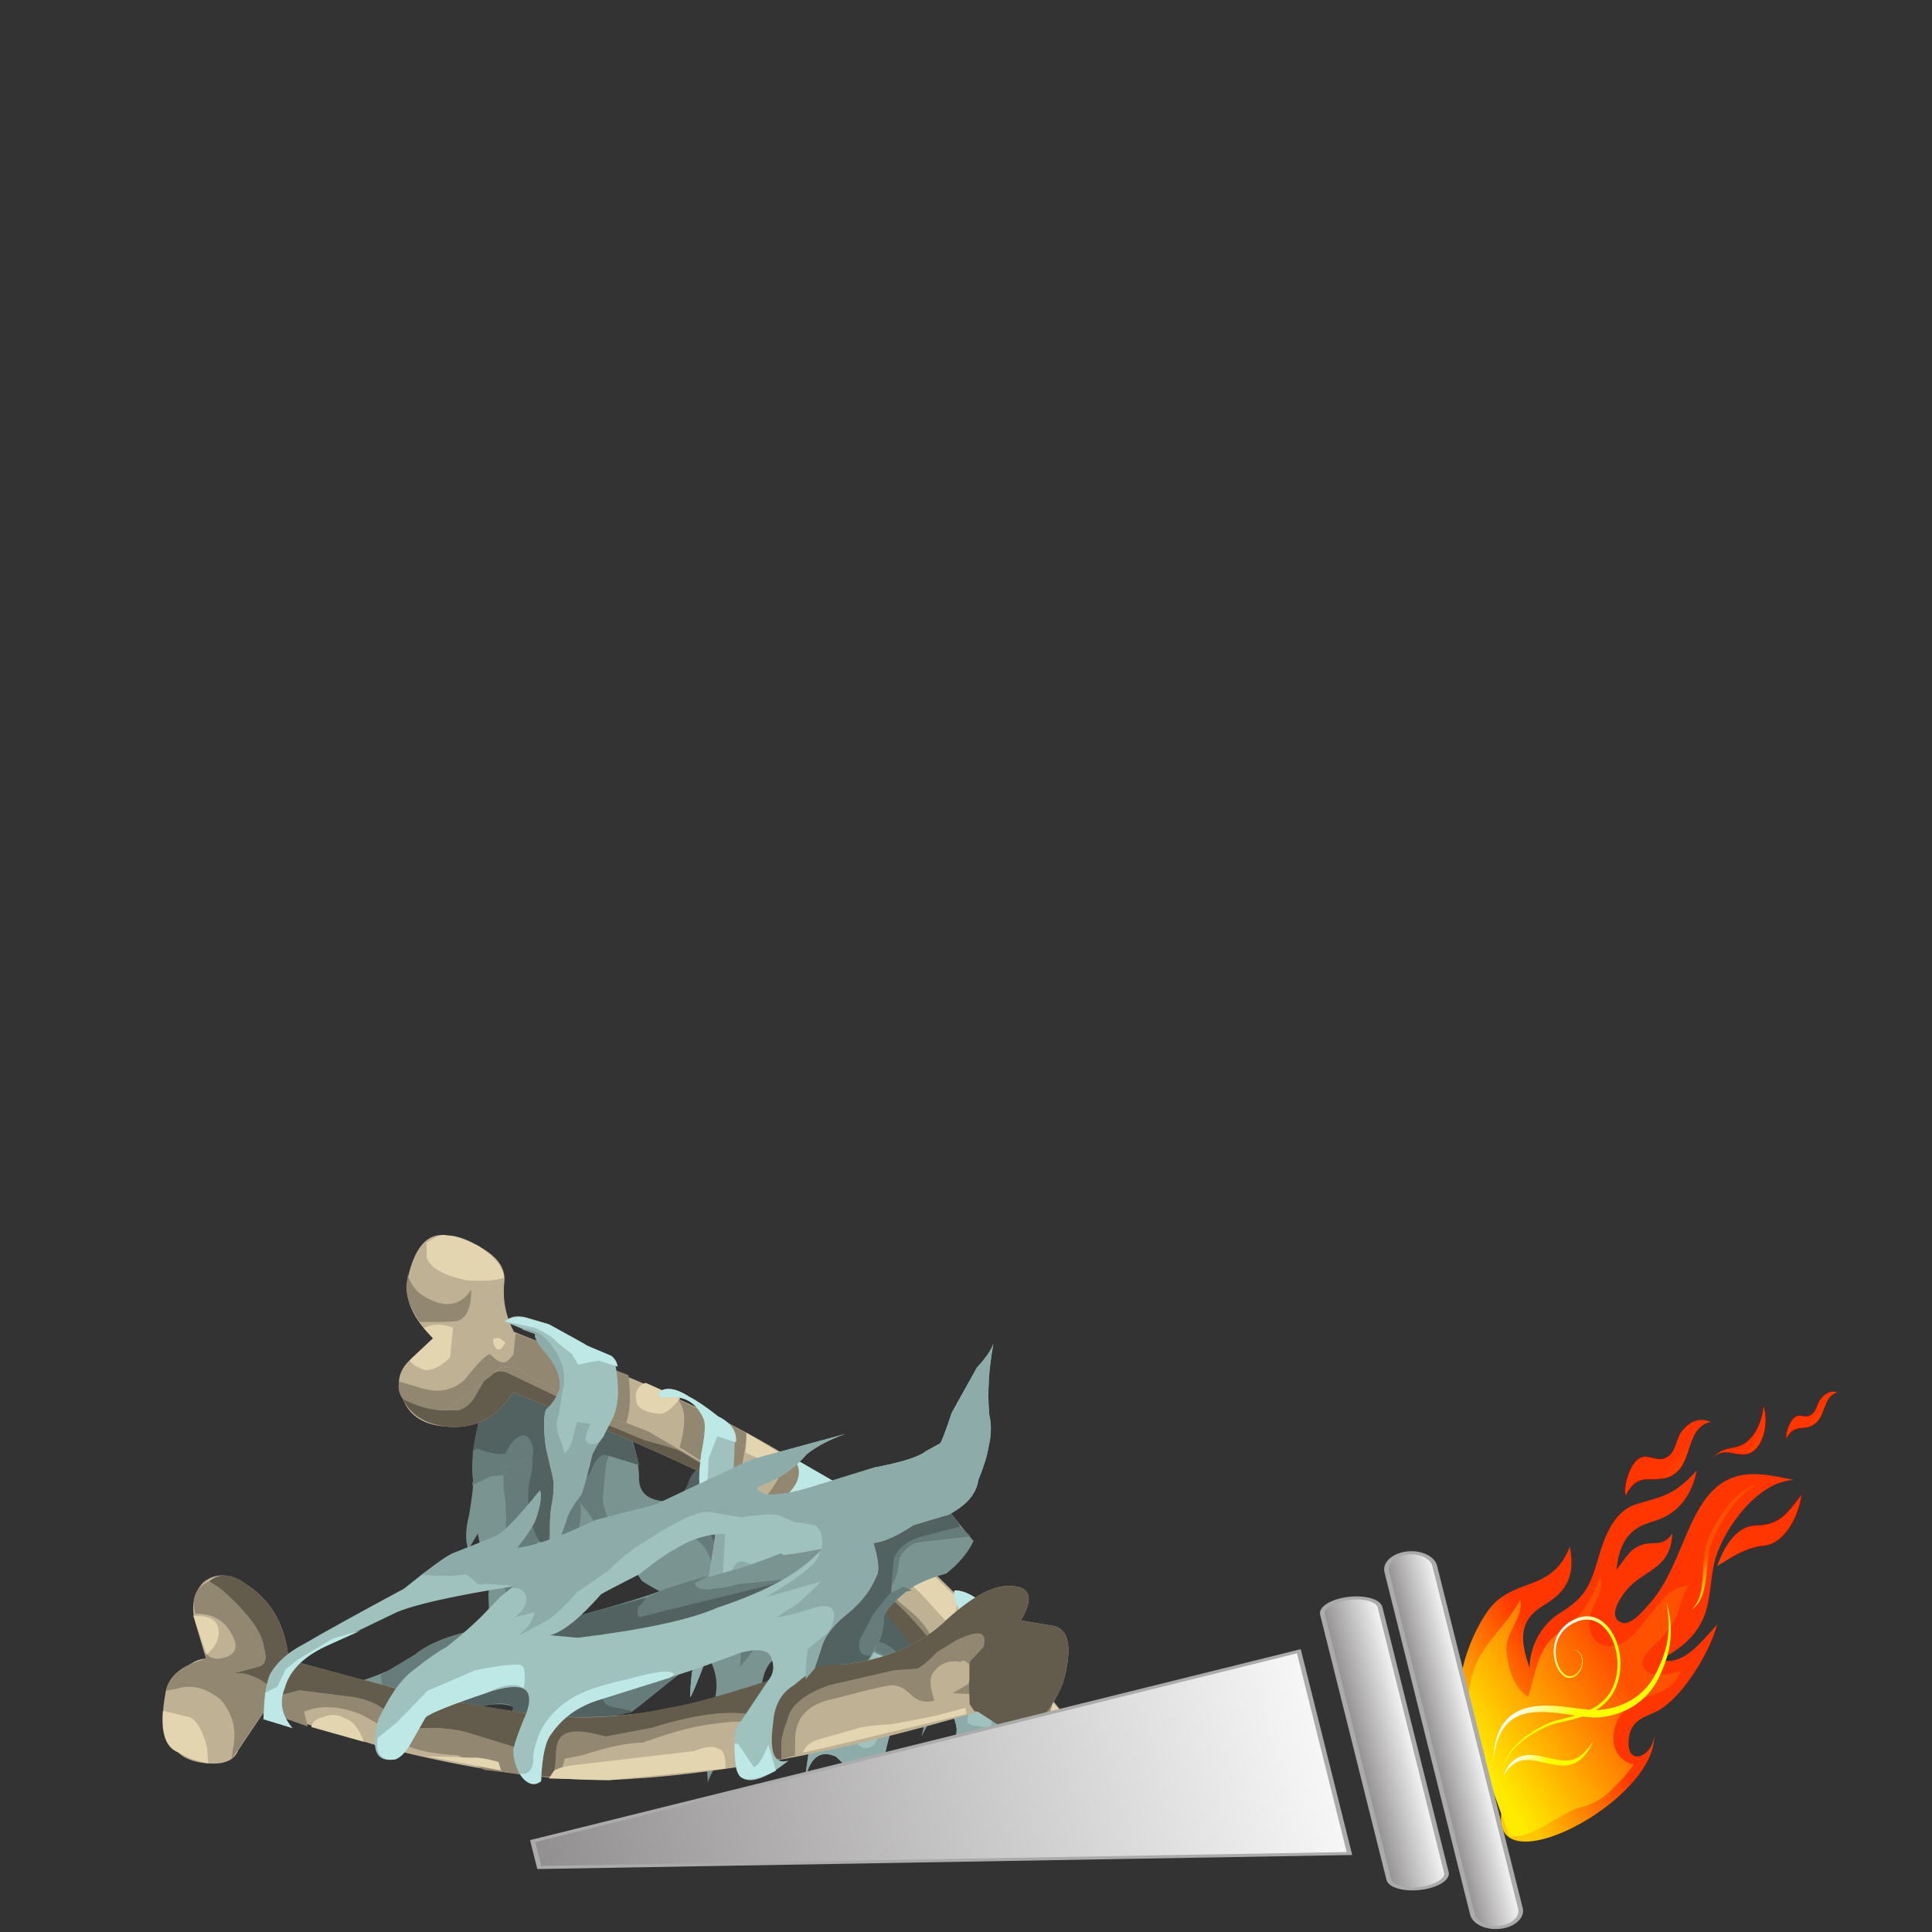 <?xml version="1.0" encoding="UTF-8" standalone="no"?>
<svg
   xmlns:dc="http://purl.org/dc/elements/1.1/"
   xmlns:cc="http://creativecommons.org/ns#"
   xmlns:rdf="http://www.w3.org/1999/02/22-rdf-syntax-ns#"
   xmlns:svg="http://www.w3.org/2000/svg"
   xmlns="http://www.w3.org/2000/svg"
   xmlns:sodipodi="http://sodipodi.sourceforge.net/DTD/sodipodi-0.dtd"
   xmlns:inkscape="http://www.inkscape.org/namespaces/inkscape"
   enable-background="new 0 0 21.9 16.85"
   version="1.1"
   viewBox="0 0 200 200"
   xml:space="preserve"
   id="svg2"
   inkscape:version="0.91 r13725"
   sodipodi:docname="bones.svg"
   width="200"
   height="200"><rect x="0" y="0" width="200" height="200" fill="#333333" stroke="none"/><defs
     id="defs164"><linearGradient
       x1="0"
       y1="0"
       x2="1"
       y2="0"
       gradientUnits="userSpaceOnUse"
       gradientTransform="matrix(-14.636,-220.451,-220.451,14.636,637.354,470.653)"
       spreadMethod="pad"
       id="linearGradient24"><stop
         style="stop-opacity:1;stop-color:#ff3600"
         offset="0"
         id="stop26" /><stop
         style="stop-opacity:1;stop-color:#ff3600"
         offset="0.72"
         id="stop28" /><stop
         style="stop-opacity:1;stop-color:#ffc700"
         offset="1"
         id="stop30" /></linearGradient><clipPath
       clipPathUnits="userSpaceOnUse"
       id="clipPath38"><path
         d="m 113,35 626,0 0,526 -626,0 0,-526 z"
         id="path40"
         inkscape:connector-curvature="0" /></clipPath><linearGradient
       x1="0"
       y1="0"
       x2="1"
       y2="0"
       gradientUnits="userSpaceOnUse"
       gradientTransform="matrix(23.819,0,0,-23.819,569.689,431.399)"
       spreadMethod="pad"
       id="linearGradient58-3"><stop
         style="stop-opacity:1;stop-color:#ff3600"
         offset="0"
         id="stop60-0" /><stop
         style="stop-opacity:1;stop-color:#ff3600"
         offset="0.72"
         id="stop62-2" /><stop
         style="stop-opacity:1;stop-color:#ff4200"
         offset="1"
         id="stop64" /></linearGradient><clipPath
       clipPathUnits="userSpaceOnUse"
       id="clipPath72"><path
         d="m 113,35 626,0 0,526 -626,0 0,-526 z"
         id="path74"
         inkscape:connector-curvature="0" /></clipPath><linearGradient
       x1="0"
       y1="0"
       x2="1"
       y2="0"
       gradientUnits="userSpaceOnUse"
       gradientTransform="matrix(12.593,0,0,-12.593,627.948,508.38)"
       spreadMethod="pad"
       id="linearGradient92"><stop
         style="stop-opacity:1;stop-color:#ff3600"
         offset="0"
         id="stop94" /><stop
         style="stop-opacity:1;stop-color:#ff3600"
         offset="0.72"
         id="stop96" /><stop
         style="stop-opacity:1;stop-color:#ff4200"
         offset="1"
         id="stop98" /></linearGradient><clipPath
       clipPathUnits="userSpaceOnUse"
       id="clipPath106"><path
         d="m 113,35 626,0 0,526 -626,0 0,-526 z"
         id="path108-5"
         inkscape:connector-curvature="0" /></clipPath><linearGradient
       x1="0"
       y1="0"
       x2="1"
       y2="0"
       gradientUnits="userSpaceOnUse"
       gradientTransform="matrix(16.83,0,0,-16.83,605.08,470.269)"
       spreadMethod="pad"
       id="linearGradient126"><stop
         style="stop-opacity:1;stop-color:#ff3600"
         offset="0"
         id="stop128" /><stop
         style="stop-opacity:1;stop-color:#ff3600"
         offset="0.72"
         id="stop130" /><stop
         style="stop-opacity:1;stop-color:#ff4200"
         offset="1"
         id="stop132-5" /></linearGradient><clipPath
       clipPathUnits="userSpaceOnUse"
       id="clipPath140"><path
         d="m 113,35 626,0 0,526 -626,0 0,-526 z"
         id="path142-9"
         inkscape:connector-curvature="0" /></clipPath><linearGradient
       x1="0"
       y1="0"
       x2="1"
       y2="0"
       gradientUnits="userSpaceOnUse"
       gradientTransform="matrix(-9.422,-55.902,-55.902,9.422,661.253,476.335)"
       spreadMethod="pad"
       id="linearGradient160"><stop
         style="stop-opacity:1;stop-color:#ff3600"
         offset="0"
         id="stop162" /><stop
         style="stop-opacity:1;stop-color:#ff3600"
         offset="0.72"
         id="stop164" /><stop
         style="stop-opacity:1;stop-color:#ff4200"
         offset="1"
         id="stop166" /></linearGradient><clipPath
       clipPathUnits="userSpaceOnUse"
       id="clipPath174"><path
         d="m 113,35 626,0 0,526 -626,0 0,-526 z"
         id="path176"
         inkscape:connector-curvature="0" /></clipPath><linearGradient
       x1="0"
       y1="0"
       x2="1"
       y2="0"
       gradientUnits="userSpaceOnUse"
       gradientTransform="matrix(-10.777,-145.171,-145.171,10.777,631.59,393.069)"
       spreadMethod="pad"
       id="linearGradient194"><stop
         style="stop-opacity:1;stop-color:#ff5100"
         offset="0"
         id="stop196" /><stop
         style="stop-opacity:1;stop-color:#ff5100"
         offset="0.371"
         id="stop198" /><stop
         style="stop-opacity:1;stop-color:#ffea00"
         offset="1"
         id="stop200" /></linearGradient><linearGradient
       x1="0"
       y1="0"
       x2="1"
       y2="0"
       gradientUnits="userSpaceOnUse"
       gradientTransform="matrix(57.052,0,0,-57.052,606.521,318.234)"
       spreadMethod="pad"
       id="linearGradient216"><stop
         style="stop-opacity:1;stop-color:#ffffff"
         offset="0"
         id="stop218" /><stop
         style="stop-opacity:1;stop-color:#ffff00"
         offset="0.533"
         id="stop220" /><stop
         style="stop-opacity:1;stop-color:#ffff00"
         offset="1"
         id="stop222" /></linearGradient><linearGradient
       x1="0"
       y1="0"
       x2="1"
       y2="0"
       gradientUnits="userSpaceOnUse"
       gradientTransform="matrix(31.998,0,0,-31.998,624.896,278.214)"
       spreadMethod="pad"
       id="linearGradient238"><stop
         style="stop-opacity:1;stop-color:#ffffff"
         offset="0"
         id="stop240" /><stop
         style="stop-opacity:1;stop-color:#ffff00"
         offset="0.533"
         id="stop242" /><stop
         style="stop-opacity:1;stop-color:#ffff00"
         offset="1"
         id="stop244" /></linearGradient><linearGradient
       x1="0"
       y1="0"
       x2="1"
       y2="0"
       gradientUnits="userSpaceOnUse"
       gradientTransform="matrix(48.759,0,0,-48.759,598.26,300.62)"
       spreadMethod="pad"
       id="linearGradient260"><stop
         style="stop-opacity:1;stop-color:#ffffff"
         offset="0"
         id="stop262" /><stop
         style="stop-opacity:1;stop-color:#ffff00"
         offset="0.533"
         id="stop264" /><stop
         style="stop-opacity:1;stop-color:#ffff00"
         offset="1"
         id="stop266" /></linearGradient><linearGradient
       x1="0"
       y1="0"
       x2="1"
       y2="0"
       gradientUnits="userSpaceOnUse"
       gradientTransform="matrix(22.757,0,0,-22.757,630.193,425.825)"
       spreadMethod="pad"
       id="linearGradient282"><stop
         style="stop-opacity:1;stop-color:#ff5100"
         offset="0"
         id="stop284" /><stop
         style="stop-opacity:1;stop-color:#ff5100"
         offset="0.371"
         id="stop286" /><stop
         style="stop-opacity:1;stop-color:#ffea00"
         offset="1"
         id="stop288" /></linearGradient><linearGradient
       x1="0"
       y1="0"
       x2="1"
       y2="0"
       gradientUnits="userSpaceOnUse"
       gradientTransform="matrix(-6e-7,-13.715,-13.715,6e-7,624.377,254.47)"
       spreadMethod="pad"
       id="linearGradient304"><stop
         style="stop-opacity:1;stop-color:#ffffff"
         offset="0"
         id="stop306" /><stop
         style="stop-opacity:1;stop-color:#797677"
         offset="1"
         id="stop308" /></linearGradient><clipPath
       clipPathUnits="userSpaceOnUse"
       id="clipPath316"><path
         d="m 113,35 626,0 0,526 -626,0 0,-526 z"
         id="path318-4"
         inkscape:connector-curvature="0" /></clipPath><linearGradient
       x1="0"
       y1="0"
       x2="1"
       y2="0"
       gradientUnits="userSpaceOnUse"
       gradientTransform="matrix(-7e-7,-16.477,-16.477,7e-7,622.607,241.111)"
       spreadMethod="pad"
       id="linearGradient336"><stop
         style="stop-opacity:1;stop-color:#ffffff"
         offset="0"
         id="stop338" /><stop
         style="stop-opacity:1;stop-color:#797677"
         offset="1"
         id="stop340" /></linearGradient><clipPath
       clipPathUnits="userSpaceOnUse"
       id="clipPath348"><path
         d="m 113,35 626,0 0,526 -626,0 0,-526 z"
         id="path350-0"
         inkscape:connector-curvature="0" /></clipPath><linearGradient
       x1="0"
       y1="0"
       x2="1"
       y2="0"
       gradientUnits="userSpaceOnUse"
       gradientTransform="matrix(-9.8999999e-6,-225.895,-225.895,9.9e-6,623.049,235.012)"
       spreadMethod="pad"
       id="linearGradient368"><stop
         style="stop-opacity:1;stop-color:#ffffff"
         offset="0"
         id="stop370" /><stop
         style="stop-opacity:1;stop-color:#797677"
         offset="1"
         id="stop372" /></linearGradient><clipPath
       clipPathUnits="userSpaceOnUse"
       id="clipPath380"><path
         d="m 113,35 626,0 0,526 -626,0 0,-526 z"
         id="path382-3"
         inkscape:connector-curvature="0" /></clipPath><clipPath
       clipPathUnits="userSpaceOnUse"
       id="clipPath404-4"><path
         d="m 588.318,1002.78 103.11,0 0,-624.546 -103.11,0 0,624.546 z"
         id="path406-0"
         inkscape:connector-curvature="0" /></clipPath><clipPath
       clipPathUnits="userSpaceOnUse"
       id="clipPath708-1"><path
         d="m 691.655,1668.21 586.625,0 0,-201.3 -586.625,0 0,201.3 z"
         id="path710-7"
         inkscape:connector-curvature="0" /></clipPath><clipPath
       clipPathUnits="userSpaceOnUse"
       id="clipPath724-5"><path
         d="m 783.433,1749.09 125.721,0 0,-90.16 -125.721,0 0,90.16 z"
         id="path726-8"
         inkscape:connector-curvature="0" /></clipPath><clipPath
       clipPathUnits="userSpaceOnUse"
       id="clipPath740-5"><path
         d="m 1004.84,1766.91 115.45,0 0,-49.54 -115.45,0 0,49.54 z"
         id="path742-6"
         inkscape:connector-curvature="0" /></clipPath><clipPath
       clipPathUnits="userSpaceOnUse"
       id="clipPath756-0"><path
         d="m 812.31,1559.11 405.61,0 0,-106.21 -405.61,0 0,106.21 z"
         id="path758-2"
         inkscape:connector-curvature="0" /></clipPath><clipPath
       clipPathUnits="userSpaceOnUse"
       id="clipPath772-0"><path
         d="m 927.21,1338.4 4.457,0 0,-6.63 -4.457,0 0,6.63 z"
         id="path774-3"
         inkscape:connector-curvature="0" /></clipPath><clipPath
       clipPathUnits="userSpaceOnUse"
       id="clipPath788-4"><path
         d="m 685.919,1609.17 631.421,0 0,-720.11 -631.421,0 0,720.11 z"
         id="path790-1"
         inkscape:connector-curvature="0" /></clipPath><clipPath
       clipPathUnits="userSpaceOnUse"
       id="clipPath804-8"><path
         d="m 679.458,1464.89 54.391,0 0,-140.12 -54.391,0 0,140.12 z"
         id="path806-7"
         inkscape:connector-curvature="0" /></clipPath><clipPath
       clipPathUnits="userSpaceOnUse"
       id="clipPath820-7"><path
         d="m 1118.41,1461.16 110.97,0 0,-139.05 -110.97,0 0,139.05 z"
         id="path822-2"
         inkscape:connector-curvature="0" /></clipPath><clipPath
       clipPathUnits="userSpaceOnUse"
       id="clipPath836-4"><path
         d="m 1280.32,1461.18 66.47,0 0,-236.45 -66.47,0 0,236.45 z"
         id="path838-6"
         inkscape:connector-curvature="0" /></clipPath><clipPath
       clipPathUnits="userSpaceOnUse"
       id="clipPath868-4"><path
         d="m 1343.52,1509.75 131.57,0 0,-48.81 -131.57,0 0,48.81 z"
         id="path870-0"
         inkscape:connector-curvature="0" /></clipPath><clipPath
       clipPathUnits="userSpaceOnUse"
       id="clipPath884-3"><path
         d="m 1355.73,1461.03 132.08,0 0,-78.44 -132.08,0 0,78.44 z"
         id="path886-9"
         inkscape:connector-curvature="0" /></clipPath><clipPath
       clipPathUnits="userSpaceOnUse"
       id="clipPath900-0"><path
         d="m 1369.92,1416.16 128.91,0 0,-450.222 -128.91,0 0,450.222 z"
         id="path902-8"
         inkscape:connector-curvature="0" /></clipPath><clipPath
       clipPathUnits="userSpaceOnUse"
       id="clipPath916-0"><path
         d="m 570.153,804.492 366.333,0 0,-552.787 -366.333,0 0,552.787 z"
         id="path918-7"
         inkscape:connector-curvature="0" /></clipPath><clipPath
       clipPathUnits="userSpaceOnUse"
       id="clipPath932-2"><path
         d="m 814.155,637.598 40.556,0 0,-82.365 -40.556,0 0,82.365 z"
         id="path934-2"
         inkscape:connector-curvature="0" /></clipPath><clipPath
       clipPathUnits="userSpaceOnUse"
       id="clipPath948-9"><path
         d="m 1144.6,597.664 52.2,0 0,-49.117 -52.2,0 0,49.117 z"
         id="path950-8"
         inkscape:connector-curvature="0" /></clipPath><clipPath
       clipPathUnits="userSpaceOnUse"
       id="clipPath964-4"><path
         d="m 1055.65,597.329 285.21,0 0,-344.429 -285.21,0 0,344.429 z"
         id="path966-8"
         inkscape:connector-curvature="0" /></clipPath><clipPath
       clipPathUnits="userSpaceOnUse"
       id="clipPath980-9"><path
         d="m 699.307,994.404 287.534,0 0,-436.368 -287.534,0 0,436.368 z"
         id="path982-2"
         inkscape:connector-curvature="0" /></clipPath><clipPath
       clipPathUnits="userSpaceOnUse"
       id="clipPath996-9"><path
         d="m 1156.06,487.478 74.47,0 0,-93.94 -74.47,0 0,93.94 z"
         id="path998-3"
         inkscape:connector-curvature="0" /></clipPath><clipPath
       clipPathUnits="userSpaceOnUse"
       id="clipPath1012-0"><path
         d="m 895.003,418.544 29.977,0 0,-46.847 -29.977,0 0,46.847 z"
         id="path1014-9"
         inkscape:connector-curvature="0" /></clipPath><clipPath
       clipPathUnits="userSpaceOnUse"
       id="clipPath1028-6"><path
         d="m 1096.22,427.635 26.85,0 0,-44.813 -26.85,0 0,44.813 z"
         id="path1030-0"
         inkscape:connector-curvature="0" /></clipPath><clipPath
       clipPathUnits="userSpaceOnUse"
       id="clipPath1044-6"><path
         d="m 783.67,509.872 95.68,0 0,-113.928 -95.68,0 0,113.928 z"
         id="path1046-6"
         inkscape:connector-curvature="0" /></clipPath><clipPath
       clipPathUnits="userSpaceOnUse"
       id="clipPath1060-4"><path
         d="m 815.632,1462.5 147.675,0 0,-108.68 -147.675,0 0,108.68 z"
         id="path1062-6"
         inkscape:connector-curvature="0" /></clipPath><clipPath
       clipPathUnits="userSpaceOnUse"
       id="clipPath1076-8"><path
         d="m 1122.78,1462.07 108.17,0 0,-86.73 -108.17,0 0,86.73 z"
         id="path1078-0"
         inkscape:connector-curvature="0" /></clipPath><clipPath
       clipPathUnits="userSpaceOnUse"
       id="clipPath1092-6"><path
         d="m 1406.6,1354.52 35.84,0 0,-98.63 -35.84,0 0,98.63 z"
         id="path1094-7"
         inkscape:connector-curvature="0" /></clipPath><clipPath
       clipPathUnits="userSpaceOnUse"
       id="clipPath1108-9"><path
         d="m 689.598,463.786 16.919,0 0,-83.22 -16.919,0 0,83.22 z"
         id="path1110-4"
         inkscape:connector-curvature="0" /></clipPath><clipPath
       clipPathUnits="userSpaceOnUse"
       id="clipPath1124-8"><path
         d="m 624.949,468.013 19.927,0 0,-81.215 -19.927,0 0,81.215 z"
         id="path1126-7"
         inkscape:connector-curvature="0" /></clipPath><clipPath
       clipPathUnits="userSpaceOnUse"
       id="clipPath1140-6"><path
         d="m 679.006,584.196 130.344,0 0,-210.8 -130.344,0 0,210.8 z"
         id="path1142-9"
         inkscape:connector-curvature="0" /></clipPath><clipPath
       clipPathUnits="userSpaceOnUse"
       id="clipPath1156-1"><path
         d="m 776.581,1008.51 478.799,0 0,-150.82 -478.799,0 0,150.82 z"
         id="path1158-4"
         inkscape:connector-curvature="0" /></clipPath><clipPath
       clipPathUnits="userSpaceOnUse"
       id="clipPath1172-1"><path
         d="m 977.783,1427.62 175.407,0 0,-105.97 -175.407,0 0,105.97 z"
         id="path1174-3"
         inkscape:connector-curvature="0" /></clipPath><clipPath
       clipPathUnits="userSpaceOnUse"
       id="clipPath1188-7"><path
         d="m 999.532,968.588 140.828,0 0,-56.752 -140.828,0 0,56.752 z"
         id="path1190-9"
         inkscape:connector-curvature="0" /></clipPath><clipPath
       clipPathUnits="userSpaceOnUse"
       id="clipPath1204-9"><path
         d="m 1372.25,1636.27 247.98,0 0,-590.8 -247.98,0 0,590.8 z"
         id="path1206-3"
         inkscape:connector-curvature="0" /></clipPath><clipPath
       clipPathUnits="userSpaceOnUse"
       id="clipPath1220-4"><path
         d="m 781.465,602.156 55.436,0 0,-98.827 -55.436,0 0,98.827 z"
         id="path1222-7"
         inkscape:connector-curvature="0" /></clipPath><clipPath
       clipPathUnits="userSpaceOnUse"
       id="clipPath1236-4"><path
         d="m 1184.7,570.751 36.77,0 0,-53.636 -36.77,0 0,53.636 z"
         id="path1238-1"
         inkscape:connector-curvature="0" /></clipPath><clipPath
       clipPathUnits="userSpaceOnUse"
       id="clipPath1252-8"><path
         d="m 765.466,414.033 113.947,0 0,-104.148 -113.947,0 0,104.148 z"
         id="path1254-3"
         inkscape:connector-curvature="0" /></clipPath><clipPath
       clipPathUnits="userSpaceOnUse"
       id="clipPath1268-8"><path
         d="m 702.084,328.571 44.482,0 0,-19.545 -44.482,0 0,19.545 z"
         id="path1270-7"
         inkscape:connector-curvature="0" /></clipPath><clipPath
       clipPathUnits="userSpaceOnUse"
       id="clipPath1284-4"><path
         d="m 741.061,310.54 53.073,0 0,-29.33 -53.073,0 0,29.33 z"
         id="path1286-6"
         inkscape:connector-curvature="0" /></clipPath><clipPath
       clipPathUnits="userSpaceOnUse"
       id="clipPath1300-2"><path
         d="m 671.348,346.432 38.709,0 0,-11.574 -38.709,0 0,11.574 z"
         id="path1302-3"
         inkscape:connector-curvature="0" /></clipPath><clipPath
       clipPathUnits="userSpaceOnUse"
       id="clipPath1316-2"><path
         d="m 1211.05,315.027 54.1,0 0,-36.129 -54.1,0 0,36.129 z"
         id="path1318-5"
         inkscape:connector-curvature="0" /></clipPath><clipPath
       clipPathUnits="userSpaceOnUse"
       id="clipPath1332-7"><path
         d="m 1291.9,361.861 39.12,0 0,-9.303 -39.12,0 0,9.303 z"
         id="path1334-0"
         inkscape:connector-curvature="0" /></clipPath><clipPath
       clipPathUnits="userSpaceOnUse"
       id="clipPath1348-9"><path
         d="m 1157.69,419.248 118.2,0 0,-65.005 -118.2,0 0,65.005 z"
         id="path1350-9"
         inkscape:connector-curvature="0" /></clipPath><clipPath
       clipPathUnits="userSpaceOnUse"
       id="clipPath1364-7"><path
         d="m 608.614,774.653 164.662,0 0,-302.62 -164.662,0 0,302.62 z"
         id="path1366-6"
         inkscape:connector-curvature="0" /></clipPath><clipPath
       clipPathUnits="userSpaceOnUse"
       id="clipPath1380-4"><path
         d="m 674.162,1403.87 36.623,0 0,-101.66 -36.623,0 0,101.66 z"
         id="path1382-9"
         inkscape:connector-curvature="0" /></clipPath><clipPath
       clipPathUnits="userSpaceOnUse"
       id="clipPath1396-8"><path
         d="m 704.328,1490.01 41.76,0 0,-57.24 -41.76,0 0,57.24 z"
         id="path1398-6"
         inkscape:connector-curvature="0" /></clipPath><clipPath
       clipPathUnits="userSpaceOnUse"
       id="clipPath1412-3"><path
         d="m 1270.65,1476.91 42.32,0 0,-59.6 -42.32,0 0,59.6 z"
         id="path1414-9"
         inkscape:connector-curvature="0" /></clipPath><clipPath
       clipPathUnits="userSpaceOnUse"
       id="clipPath1428-7"><path
         d="m 786.696,1757.79 437.614,0 0,-152.41 -437.614,0 0,152.41 z"
         id="path1430-6"
         inkscape:connector-curvature="0" /></clipPath><clipPath
       clipPathUnits="userSpaceOnUse"
       id="clipPath1444-9"><path
         d="m 851.631,1565.19 356.579,0 0,-83.96 -356.579,0 0,83.96 z"
         id="path1446-7"
         inkscape:connector-curvature="0" /></clipPath><clipPath
       clipPathUnits="userSpaceOnUse"
       id="clipPath1460-0"><path
         d="m 615.429,1740.96 1003.831,0 0,-1459.502 -1003.831,0 0,1459.502 z"
         id="path1462-0"
         inkscape:connector-curvature="0" /></clipPath></defs><sodipodi:namedview
     pagecolor="#ffffff"
     bordercolor="#666666"
     borderopacity="1"
     objecttolerance="10"
     gridtolerance="10"
     guidetolerance="10"
     inkscape:pageopacity="0"
     inkscape:pageshadow="2"
     inkscape:window-width="1858"
     inkscape:window-height="1057"
     id="namedview162"
     showgrid="false"
     showguides="false"
     inkscape:zoom="1.6438356"
     inkscape:cx="128.64341"
     inkscape:cy="77.235381"
     inkscape:window-x="54"
     inkscape:window-y="-8"
     inkscape:window-maximized="1"
     inkscape:current-layer="svg2" /><g
     id="g8274"><g
       transform="matrix(3.731,2.929,-2.929,3.731,72.815,91.756)"
       style="clip-rule:evenodd;fill-rule:evenodd"
       id="g74"><path
         style="fill:#7a9492"
         inkscape:connector-curvature="0"
         id="path76"
         d="m 2.85,11.25 0.9,-0.4 C 4.417,10.484 5.067,10.3 5.7,10.3 6.1,10.333 6.483,10.567 6.85,11 7.017,11.233 7.233,11.283 7.5,11.15 7.833,10.983 7.917,10.716 7.75,10.349 7.717,10.116 7.767,9.95 7.9,9.85 8.233,9.55 8.633,9.35 9.1,9.25 9.4,9.15 9.934,9.066 10.7,9 l 1.25,0 c 0.667,0.066 1.083,0.134 1.25,0.2 l 1.2,0.35 c 0.433,0.066 0.717,0.184 0.85,0.351 l 0.2,0.35 c -0.2,0.134 -0.316,0.333 -0.351,0.6 0,0.167 0.034,0.434 0.101,0.801 -0.134,-0.301 -0.25,-0.467 -0.351,-0.5 -0.033,0.233 -0.183,0.383 -0.449,0.449 -0.167,-0.033 -0.283,-0.05 -0.351,-0.05 -0.1,0.066 -0.183,0.117 -0.25,0.15 -0.033,0.033 -0.166,0.05 -0.399,0.05 -0.167,0 -0.283,0.05 -0.351,0.15 C 12.983,11.967 12.9,12.1 12.8,12.3 c -0.133,0.167 -0.267,0.184 -0.399,0.05 -0.134,-0.133 -0.217,-0.233 -0.25,-0.3 C 12.05,11.983 11.934,12 11.8,12.1 c -0.233,0.167 -0.25,0.434 -0.05,0.801 0.033,0.033 0.083,0.3 0.15,0.8 0.094,0.879 0.177,1.421 0.25,1.625 -0.032,-0.049 -0.1,-0.124 -0.2,-0.226 -0.033,-0.033 -0.134,-0.216 -0.3,-0.55 l -0.5,-0.75 c -0.134,-0.3 -0.367,-0.517 -0.7,-0.649 -0.233,0 -0.4,-0.017 -0.5,-0.051 C 9.883,13.067 9.8,12.967 9.7,12.8 9.467,12.9 9.333,12.934 9.3,12.9 9.2,12.833 9.117,12.783 9.05,12.75 8.95,12.684 8.834,12.667 8.7,12.7 8.5,12.733 8.367,12.75 8.3,12.75 8.1,12.684 7.984,12.65 7.95,12.65 c -0.034,0 -0.1,0.05 -0.2,0.149 -0.3,0.167 -0.433,0.351 -0.4,0.55 0,0.034 0.1,0.301 0.3,0.801 0.067,0.233 0.083,0.5 0.05,0.8 0,0.3 -0.034,0.5 -0.1,0.6 -0.033,0.1 -0.133,0.217 -0.3,0.35 -0.033,0.133 0.034,0.449 0.2,0.949 L 6.95,15.9 C 6.883,15.799 6.783,15.733 6.65,15.7 6.483,15.667 6.383,15.65 6.35,15.65 6.25,15.516 6.166,15.417 6.1,15.349 L 5.85,15.049 5.6,14.65 C 5.233,14.45 4.983,14.283 4.85,14.15 l 0.05,0.4 C 4.733,14.45 4.584,14.25 4.45,13.95 4.25,13.583 4.117,13.366 4.05,13.3 3.817,13.067 3.6,12.734 3.4,12.3 3.167,11.833 2.983,11.483 2.85,11.25 Z" /><path
         style="fill:#657c7a"
         inkscape:connector-curvature="0"
         id="path78"
         d="m 5.95,11.1 0.1,-0.05 0.05,0.15 c 0.269,0.436 0.419,0.669 0.45,0.7 0.067,0.066 0.184,0.149 0.35,0.25 0.167,0.1 0.217,0.183 0.15,0.25 -0.033,0.066 -0.233,0.033 -0.6,-0.101 L 6.2,12.25 5.9,12.05 6,12 5.95,11.55 c -0.067,-0.2 -0.067,-0.35 0,-0.45 z" /><path
         style="fill:#657c7a"
         inkscape:connector-curvature="0"
         id="path80"
         d="M 4.7,12 4.75,12.1 4.4,12.7 4.5,12.8 4.3,13 4.1,13.4 4.05,13.3 3.65,12.8 3.7,12.7 C 4,12.6 4.184,12.5 4.25,12.4 4.184,12.167 4.2,11.983 4.3,11.85 4.4,11.783 4.533,11.833 4.7,12 Z" /><path
         style="fill:#657c7a"
         inkscape:connector-curvature="0"
         id="path82"
         d="m 9.4,11.4 0.25,0.3 -0.2,0.1 C 9.35,11.6 9.233,11.467 9.1,11.401 8.8,11.267 8.583,11.267 8.45,11.401 7.916,11.934 7.533,12.184 7.3,12.151 L 7.85,11.8 c 0.066,-0.1 0.1,-0.267 0.1,-0.5 l 0,-0.45 c 0.133,0.2 0.183,0.384 0.15,0.551 0.267,-0.334 0.5,-0.467 0.7,-0.4 0.333,0.166 0.533,0.299 0.6,0.399 z" /><path
         style="fill:#657c7a"
         inkscape:connector-curvature="0"
         id="path84"
         d="m 13.65,10.55 0.25,0.05 c 0.066,0.034 0.133,0.101 0.199,0.2 l -0.25,-0.05 c -0.433,0 -0.716,0.066 -0.85,0.2 L 12.899,11.2 12.85,11 c 0,-0.134 0.084,-0.25 0.25,-0.35 0.167,-0.1 0.35,-0.133 0.55,-0.1 z" /><path
         style="fill:#657c7a"
         inkscape:connector-curvature="0"
         id="path86"
         d="M 10.35,13.15 10,12.35 10.15,12.6 c -0.134,-0.433 -0.033,-0.75 0.3,-0.949 0.066,-0.034 0.167,-0.034 0.3,0 0.066,0.033 0.217,0.017 0.45,-0.051 0.333,-0.133 0.566,-0.199 0.7,-0.199 l 0.5,0.1 0.399,0.2 -0.2,0.1 c -0.1,0.033 -0.25,0 -0.449,-0.1 -0.167,0 -0.384,0.066 -0.65,0.2 -0.2,0.1 -0.316,0.216 -0.35,0.35 l 0,0.65 c -0.101,-0.134 -0.167,-0.233 -0.2,-0.301 -0.066,-0.066 -0.167,-0.066 -0.3,0 -0.101,0.067 -0.117,0.284 -0.051,0.65 l -0.149,-0.1 -0.1,0 z" /><polygon
         style="fill:#657c7a"
         id="polygon88"
         points="14.45,11.1 14.65,11.2 14.8,11.2 14.65,11.45 " /><path
         style="fill:#657c7a"
         inkscape:connector-curvature="0"
         id="path90"
         d="m 5.05,12.6 c 0.267,0.433 0.583,0.716 0.95,0.85 l 0,0.05 c -0.033,0.134 0,0.283 0.1,0.45 0.066,0.1 0.15,0.233 0.25,0.399 l 0.4,0.801 C 6.217,14.883 5.85,14.616 5.65,14.349 L 5.4,13.9 C 5.2,13.566 4.967,13.283 4.7,13.049 L 4.5,12.8 4.4,12.7 4.75,12.1 c 0.1,0.1 0.2,0.266 0.3,0.5 z" /><path
         style="fill:#657c7a"
         inkscape:connector-curvature="0"
         id="path92"
         d="m 5.9,12.05 0.3,0.2 0.1,0.1 c 0.3,0.4 0.35,0.684 0.15,0.851 l -0.3,0.1 C 5.85,12.735 5.7,12.418 5.7,12.351 5.7,12.283 5.767,12.184 5.9,12.05 Z" /><path
         style="fill:#516261"
         inkscape:connector-curvature="0"
         id="path94"
         d="M 7.8,10.75 C 7.834,10.684 7.817,10.55 7.75,10.35 7.717,10.116 7.767,9.95 7.9,9.85 8.233,9.55 8.633,9.35 9.1,9.25 9.4,9.15 9.934,9.066 10.7,9 l 1.25,0 c 0.667,0.066 1.083,0.134 1.25,0.2 l 1.2,0.35 c 0.433,0.066 0.717,0.184 0.85,0.351 l 0.2,0.35 c -0.267,0.2 -0.367,0.517 -0.3,0.95 l -0.2,0 -0.101,-0.05 -0.049,0.049 -0.15,0 -0.2,-0.101 -0.3,-0.25 L 14.1,10.8 c -0.066,-0.1 -0.133,-0.166 -0.199,-0.2 l -0.25,-0.05 c -0.2,-0.033 -0.384,0 -0.551,0.101 -0.166,0.1 -0.25,0.216 -0.25,0.35 l 0.051,0.2 c 0.1,0.333 0.116,0.517 0.05,0.55 L 12.8,11.7 12.4,11.5 11.9,11.4 c -0.134,0 -0.367,0.066 -0.7,0.199 -0.233,0.067 -0.384,0.084 -0.45,0.051 -0.133,-0.034 -0.233,-0.034 -0.3,0 -0.333,0.199 -0.434,0.517 -0.3,0.949 L 9.8,11.9 9.75,11.9 9.7,11.75 9.65,11.7 9.4,11.4 C 9.333,11.3 9.133,11.167 8.8,11 8.6,10.934 8.367,11.066 8.1,11.4 8.133,11.233 8.083,11.049 7.95,10.849 l -0.1,-0.1 -0.05,0 z" /><path
         style="fill:#516261"
         inkscape:connector-curvature="0"
         id="path96"
         d="M 5.05,12.6 C 4.95,12.367 4.85,12.201 4.75,12.1 L 4.7,12 C 4.533,11.833 4.4,11.783 4.3,11.85 4.2,11.984 4.184,12.167 4.25,12.401 4.184,12.5 4,12.6 3.7,12.7 l -0.05,0.1 -0.8,-1.55 0.9,-0.4 C 4.417,10.484 5.067,10.3 5.7,10.3 c 0.3,0.033 0.633,0.2 1,0.5 l -0.65,0.25 -0.1,0.05 c -0.067,0.101 -0.067,0.25 0,0.45 L 6,12 5.9,12.05 c -0.133,0.134 -0.2,0.233 -0.2,0.3 0,0.067 0.15,0.384 0.45,0.95 L 6.25,13.5 6,13.45 C 5.633,13.316 5.317,13.033 5.05,12.6 Z" /><path
         style="fill:#bfb194"
         inkscape:connector-curvature="0"
         id="path98"
         d="m 10.7,8.55 c 2.267,0 4.767,0.333 7.5,1 L 18.7,9.2 c 0.399,-0.101 0.733,0.149 1,0.75 0.2,0.6 0.116,0.934 -0.25,1 l -0.5,0.1 c 0.233,0.367 0.184,0.566 -0.15,0.601 -0.3,0.033 -0.683,-0.134 -1.149,-0.5 -0.533,-0.4 -1.217,-0.617 -2.051,-0.65 -1.066,-0.2 -1.982,-0.366 -2.75,-0.5 -1.399,-0.3 -2.732,-0.333 -4,-0.1 C 7.883,10.066 6.7,10.35 5.3,10.75 l -1.75,0.5 c 0.067,0.667 -0.167,1.167 -0.7,1.5 -0.4,0.267 -0.767,0.3 -1.1,0.1 -0.333,-0.166 -0.467,-0.433 -0.4,-0.8 l 0.1,-0.649 C 0.817,11.333 0.4,11.1 0.2,10.7 -0.1,10.066 -0.067,9.65 0.3,9.45 0.467,9.316 0.717,9.233 1.05,9.2 1.45,9.134 1.734,9.217 1.9,9.45 2.1,9.783 2.383,10.033 2.75,10.2 L 5.45,9.4 C 7.517,8.833 9.267,8.55 10.7,8.55 Z" /><path
         style="fill:#928872"
         inkscape:connector-curvature="0"
         id="path100"
         d="M 3.05,10.6 2.8,10.2 4.05,9.8 4.2,9.9 l 0.35,0.8 -0.4,-0.05 -0.5,0.1 C 3.317,10.75 3.1,10.833 3,11 l -0.1,0.45 0,0.05 C 2.733,12.134 2.633,12.467 2.6,12.5 2.367,12.667 2.083,12.783 1.75,12.85 1.617,12.817 1.517,12.734 1.45,12.6 l 0.5,-0.199 c 0.333,-0.134 0.533,-0.367 0.6,-0.7 0,-0.5 0.034,-0.767 0.1,-0.8 C 2.817,10.934 2.934,10.917 3,10.85 3.033,10.816 3.05,10.733 3.05,10.6 Z" /><path
         style="fill:#928872"
         inkscape:connector-curvature="0"
         id="path102"
         d="M 1,11.3 C 0.567,11.167 0.3,10.967 0.2,10.7 L 0.15,10.65 c 0.2,0.133 0.4,0.183 0.6,0.149 0.5,-0.066 0.733,-0.316 0.7,-0.75 0.233,0.3 0.3,0.533 0.2,0.7 0,0.034 -0.216,0.218 -0.65,0.551 z" /><path
         style="fill:#928872"
         inkscape:connector-curvature="0"
         id="path104"
         d="M 4.55,10.7 4.2,9.9 4.65,9.6 5.3,9.4 c 0.333,0.333 0.534,0.616 0.6,0.85 l -0.3,0.15 -0.05,0.15 -1,0.15 z" /><path
         style="fill:#928872"
         inkscape:connector-curvature="0"
         id="path106"
         d="M 8.6,9.8 7.15,9.95 C 6.95,9.45 6.717,9.183 6.45,9.15 L 8.1,8.8 c 0.133,0.167 0.3,0.467 0.5,0.9 l 0,0.1 z" /><path
         style="fill:#928872"
         inkscape:connector-curvature="0"
         id="path108"
         d="m 10.3,9.5 0,0.05 C 9.867,9.616 9.533,9.667 9.3,9.7 9.3,9.4 9.283,9.2 9.25,9.099 9.217,8.867 9.133,8.75 9,8.75 L 9,8.65 9.7,8.6 10.3,9.5 Z" /><path
         style="fill:#928872"
         inkscape:connector-curvature="0"
         id="path110"
         d="m 12.85,9.7 -1.6,0.05 C 11.15,9.616 10.967,9.55 10.7,9.55 l -0.4,0 0,-0.05 -0.6,-0.9 0.5,-0.05 0.05,0.05 0.6,0.3 C 10.917,8.7 11.1,8.617 11.401,8.65 11.7,8.717 11.9,8.833 12,9 c 0.1,0.066 0.184,0.2 0.25,0.4 0.134,0.166 0.45,0.25 0.95,0.25 0.434,0 0.75,0.083 0.95,0.25 -0.6,-0.133 -1.033,-0.2 -1.3,-0.2 z" /><path
         style="fill:#928872"
         inkscape:connector-curvature="0"
         id="path112"
         d="m 16.55,10.125 -0.1,-0.025 -0.15,0 0,-0.3 c 0.059,0.178 0.142,0.286 0.25,0.325 z" /><path
         style="fill:#928872"
         inkscape:connector-curvature="0"
         id="path114"
         d="m 17.4,10.6 0,-0.3 0.25,0.05 c 0.166,0.034 0.333,0.2 0.5,0.5 l 0.15,0.3 -0.05,0 -0.1,0.25 C 18.017,11.333 17.767,11.066 17.4,10.6 Z" /><path
         style="fill:#928872"
         inkscape:connector-curvature="0"
         id="path116"
         d="m 18.8,10.7 0.05,-0.05 c 0.034,-0.101 -0.017,-0.267 -0.149,-0.5 -0.134,-0.267 -0.2,-0.434 -0.2,-0.5 0.167,-0.167 0.434,-0.184 0.8,-0.051 L 19.55,9.7 19.35,9.75 C 19.25,9.783 19.2,9.866 19.2,10 c 0,0.1 0.017,0.217 0.05,0.35 0,0.101 -0.033,0.167 -0.1,0.2 -0.067,0.033 -0.134,0.017 -0.2,-0.05 l -0.15,0.45 c -0.066,0.3 -0.2,0.467 -0.399,0.5 l -0.25,-0.05 0.1,-0.25 0.05,0 c 0.033,-0.067 0.117,-0.134 0.25,-0.2 0.133,-0.066 0.216,-0.15 0.249,-0.25 z" /><polygon
         style="fill:#928872"
         id="polygon118"
         points="17.4,10.6 17.35,10.45 17,10.25 16.1,9.15 17,9.3 17.4,10.3 " /><path
         style="fill:#928872"
         inkscape:connector-curvature="0"
         id="path120"
         d="m 2.6,12.5 c 0.033,-0.033 0.133,-0.366 0.3,-1 l 0,-0.05 0.05,0.35 c 0.033,0.2 0,0.367 -0.1,0.5 L 2.6,12.5 Z" /><path
         style="fill:#928872"
         inkscape:connector-curvature="0"
         id="path122"
         d="m 3.65,10.75 0.5,-0.1 0.4,0.05 -0.05,0 L 3.15,11 C 3.054,11.048 2.996,11.106 2.975,11.175 L 3,11 c 0.1,-0.167 0.317,-0.25 0.65,-0.25 z" /><path
         style="fill:#928872"
         inkscape:connector-curvature="0"
         id="path124"
         d="m 7.25,10 c -0.066,0 -0.333,0.1 -0.8,0.3 L 5.55,10.55 5.6,10.4 5.9,10.25 6.4,10.1 9.3,9.7 c 0.233,-0.033 0.567,-0.084 1,-0.15 l 0.4,0 c 0.267,0 0.45,0.066 0.55,0.2 l -0.05,0 C 10.4,9.75 9.766,9.783 9.3,9.85 9.033,9.817 8.75,9.817 8.45,9.85 L 7.25,10 Z" /><path
         style="fill:#635c4d"
         inkscape:connector-curvature="0"
         id="path126"
         d="m 11.25,9.75 1.6,-0.05 c 0.268,0 0.7,0.066 1.301,0.2 l 0.6,0.1 c 0.1,0 0.367,0.017 0.8,0.05 0.3,0 0.55,0.017 0.75,0.05 l 0.15,0 0.549,0.15 0.35,0.2 0.05,0.15 c 0.366,0.467 0.616,0.733 0.75,0.801 l 0.25,0.05 c 0.199,-0.033 0.333,-0.2 0.399,-0.5 l 0.15,-0.45 c 0.066,0.066 0.133,0.083 0.2,0.05 0.066,-0.033 0.1,-0.1 0.1,-0.2 C 19.217,10.217 19.2,10.1 19.2,10 c 0,-0.134 0.05,-0.217 0.149,-0.25 l 0.2,-0.05 0.05,0 0.101,0.25 c 0.2,0.6 0.116,0.934 -0.25,1 l -0.5,0.1 c 0.233,0.367 0.184,0.566 -0.15,0.601 -0.3,0.033 -0.683,-0.134 -1.149,-0.5 -0.533,-0.4 -1.217,-0.617 -2.051,-0.65 -0.333,0 -0.966,-0.1 -1.899,-0.3 C 12.725,9.973 11.908,9.822 11.25,9.75 Z" /><path
         style="fill:#635c4d"
         inkscape:connector-curvature="0"
         id="path128"
         d="M 5.55,10.55 6.45,10.3 C 6.916,10.1 7.183,10 7.25,10 l 1.2,-0.15 c 0.3,-0.033 0.583,-0.033 0.85,0 L 8.85,9.9 C 7.883,10.066 6.7,10.35 5.3,10.75 l -1.75,0.5 c 0.067,0.667 -0.167,1.167 -0.7,1.5 -0.4,0.233 -0.767,0.267 -1.1,0.1 C 2.083,12.784 2.367,12.667 2.6,12.5 L 2.85,12.3 C 2.95,12.167 2.983,12 2.95,11.8 L 2.9,11.45 2.95,11.25 c 0,-0.1 0.066,-0.184 0.2,-0.25 l 1.35,-0.3 0.05,0 1,-0.15 z" /><path
         style="fill:#e4d5b1"
         inkscape:connector-curvature="0"
         id="path130"
         d="M 0.3,9.45 C 0.434,9.35 0.667,9.267 1,9.2 1.4,9.167 1.684,9.233 1.85,9.4 1.783,9.533 1.583,9.716 1.25,9.95 c -0.467,0.233 -0.8,0.283 -1,0.149 L 0.05,9.849 C 0.117,9.616 0.2,9.483 0.3,9.45 Z" /><path
         style="fill:#e4d5b1"
         inkscape:connector-curvature="0"
         id="path132"
         d="m 2,11.5 c -0.033,0.267 -0.117,0.45 -0.25,0.55 -0.167,0.066 -0.3,0.084 -0.4,0.05 l 0,-0.05 0.1,-0.649 -0.3,-0.051 c 0.1,-0.199 0.267,-0.333 0.5,-0.399 L 2,11.5 Z" /><path
         style="fill:#e4d5b1"
         inkscape:connector-curvature="0"
         id="path134"
         d="m 2.6,10.5 0.15,0 c 0.033,0.2 -0.017,0.267 -0.15,0.2 -0.133,-0.067 -0.133,-0.134 0,-0.2 z" /><path
         style="fill:#e4d5b1"
         inkscape:connector-curvature="0"
         id="path136"
         d="M 6.35,9.65 C 6.083,9.816 5.9,9.85 5.8,9.75 5.633,9.616 5.6,9.467 5.7,9.3 L 6.5,9.1 c 0,0.3 -0.05,0.483 -0.15,0.55 z" /><path
         style="fill:#e4d5b1"
         inkscape:connector-curvature="0"
         id="path138"
         d="M 8.75,9.05 C 8.517,9.116 8.383,9.15 8.35,9.15 8.25,8.983 8.167,8.867 8.1,8.8 l 1.2,-0.15 0.05,0.1 -0.6,0.3 z" /><path
         style="fill:#e4d5b1"
         inkscape:connector-curvature="0"
         id="path140"
         d="m 12.65,9.2 -0.15,0 c -0.066,0 -0.184,-0.134 -0.35,-0.4 0,-0.1 -0.033,-0.167 -0.101,-0.2 l 1.9,0.2 L 14,8.85 c 0.033,0.067 0.083,0.15 0.15,0.25 0.033,0.134 0.017,0.217 -0.051,0.25 l -0.6,-0.1 C 13.134,9.184 12.85,9.167 12.65,9.2 Z" /><path
         style="fill:#e4d5b1"
         inkscape:connector-curvature="0"
         id="path142"
         d="M 17.3,10.05 17,9.3 l 1,0.2 0.1,-0.35 0.4,0 c 0.134,0 0.233,0.083 0.3,0.25 l -0.45,0.3 c 0.2,0.399 0.268,0.649 0.2,0.75 -0.133,0.2 -0.25,0.217 -0.35,0.05 C 18.167,10.233 18.083,10.05 17.95,9.95 17.717,9.884 17.5,9.917 17.3,10.05 Z" /><path
         style="fill:#9fc2bf"
         inkscape:connector-curvature="0"
         id="path144"
         d="M 3.25,9.6 C 3.85,9.5 4.167,9.45 4.2,9.45 L 4.75,9.3 c 0.067,0 0.184,0.084 0.35,0.25 0.267,0.267 0.433,0.517 0.5,0.75 l 0.1,0.5 c 0,0.233 0.017,0.384 0.05,0.45 0.2,0.434 0.317,0.717 0.35,0.85 0,0.301 0.033,0.517 0.1,0.65 L 6.35,13.2 6.8,13.95 C 6.267,13.417 5.917,13 5.75,12.7 5.617,12.433 5.483,12.25 5.35,12.15 l -0.5,-0.4 C 4.55,11.45 4.383,11.233 4.35,11.1 4.383,10.901 4.367,10.717 4.3,10.55 4.167,10.35 3.95,10.217 3.65,10.151 3.317,10.084 3.15,10.017 3.15,9.951 l -0.7,0.2 C 2.483,9.983 2.583,9.866 2.75,9.8 l 0.5,-0.2 z" /><path
         style="fill:#9fc2bf"
         inkscape:connector-curvature="0"
         id="path146"
         d="M 6.4,9.15 6.15,9.35 6.05,9.3 C 6.084,9.1 6.283,8.984 6.65,8.95 6.817,8.917 7.067,8.9 7.4,8.9 7.7,8.834 7.917,8.917 8.05,9.15 l 0.4,0.55 c 0.2,0.233 0.417,0.399 0.65,0.5 0.267,0.133 0.417,0.017 0.45,-0.351 0.067,-0.3 0.1,-0.533 0.1,-0.699 0,-0.3 -0.133,-0.484 -0.4,-0.55 L 10.3,8.45 C 10.7,8.383 10.967,8.4 11.1,8.5 l 0.4,0.4 0.25,0.2 0.6,0.9 c 0.268,0.533 0.534,0.816 0.801,0.85 0.3,0.034 0.566,-0.183 0.8,-0.649 0.2,-0.267 0.3,-0.533 0.3,-0.8 0,-0.134 -0.05,-0.284 -0.15,-0.45 -0.166,-0.067 -0.267,-0.15 -0.3,-0.25 0.167,-0.134 0.434,-0.184 0.8,-0.15 0.2,0.034 0.467,0.1 0.801,0.2 0.566,0.066 0.933,0.233 1.1,0.5 l 0.45,0.8 c 0.1,0.2 0.133,0.483 0.1,0.851 l 0.05,0.25 c 0,0.066 -0.05,0.116 -0.149,0.149 l -0.05,0.3 c 0,0.153 0.058,0.328 0.175,0.525 -0.109,-0.15 -0.201,-0.225 -0.275,-0.225 -0.2,0 -0.35,0.1 -0.45,0.3 -0.267,-0.533 -0.482,-0.917 -0.649,-1.15 -0.134,-0.133 -0.367,-0.267 -0.7,-0.399 -0.366,-0.167 -0.6,-0.2 -0.7,-0.101 -0.066,0.101 -0.05,0.3 0.05,0.601 l 0.2,0.5 0.05,0.3 c 0.067,0.233 0.25,0.6 0.551,1.1 -0.101,0.134 -0.483,0.167 -1.15,0.101 -0.388,0.097 -0.445,0.396 -0.175,0.899 L 12.7,12.1 c -0.233,-0.466 -0.45,-0.733 -0.65,-0.8 l -0.5,-0.1 c -0.1,0 -0.183,0.066 -0.25,0.2 -0.066,0.133 -0.133,0.216 -0.2,0.25 -0.133,-0.267 -0.267,-0.434 -0.399,-0.5 -0.2,-0.067 -0.316,-0.117 -0.351,-0.15 -0.166,0.066 -0.3,0.116 -0.399,0.15 -0.1,0.1 -0.15,0.216 -0.15,0.35 0,0.134 0.117,0.434 0.351,0.9 l 0.3,0.8 c 0.167,0.533 0.25,0.833 0.25,0.899 -0.2,-0.267 -0.333,-0.483 -0.4,-0.649 L 9.85,12.6 C 9.283,11.566 8.967,11 8.9,10.9 8.834,10.766 8.717,10.667 8.55,10.599 L 8.15,10.45 C 8.017,10.384 7.834,10.15 7.6,9.75 7.433,9.417 7.3,9.217 7.2,9.15 6.9,8.983 6.633,8.983 6.4,9.15 Z" /><path
         style="fill:#8caba9"
         inkscape:connector-curvature="0"
         id="path148"
         d="M 4.3,10.55 C 4.167,10.35 3.95,10.217 3.65,10.151 3.317,10.084 3.15,10.017 3.15,9.951 l -0.3,0.1 L 2.9,10 C 3.133,9.866 3.383,9.85 3.65,9.95 3.917,10.016 4.133,10.167 4.3,10.4 l 0.35,0.649 c 0.034,0.134 0.133,0.25 0.3,0.351 0.066,0.033 0.167,0.1 0.3,0.199 0.033,-0.1 0.017,-0.216 -0.05,-0.35 L 5.05,10.9 5.3,10.75 c 0.067,0.233 0.117,0.35 0.15,0.35 0.1,0.034 0.183,-0.017 0.25,-0.149 l 0.05,0.3 c 0.2,0.434 0.317,0.717 0.35,0.85 0,0.301 0.033,0.517 0.1,0.65 l 0.15,0.45 0.45,0.75 C 6.267,13.417 5.917,13 5.75,12.7 5.617,12.433 5.483,12.25 5.35,12.15 l -0.5,-0.4 C 4.55,11.45 4.383,11.233 4.35,11.1 4.383,10.9 4.367,10.717 4.3,10.55 Z" /><path
         style="fill:#bee8e5"
         inkscape:connector-curvature="0"
         id="path150"
         d="M 3.25,9.6 C 3.85,9.5 4.167,9.45 4.2,9.45 L 4.75,9.3 C 4.85,9.3 4.934,9.333 5,9.4 L 4.6,9.55 C 4.5,9.65 4.4,9.767 4.3,9.9 L 4.05,9.8 3.65,9.8 C 3.517,9.767 3.317,9.783 3.05,9.85 l -0.6,0.301 C 2.483,10.017 2.583,9.9 2.75,9.8 l 0.5,-0.2 z" /><path
         style="fill:#8caba9"
         inkscape:connector-curvature="0"
         id="path152"
         d="m 8.25,10.5 -0.2,-0.4 0.6,0.15 c 0.167,0.1 0.3,0.267 0.4,0.5 L 9.85,11.9 9.8,11.65 c -0.1,-0.267 -0.133,-0.434 -0.1,-0.5 0.033,-0.134 0.333,-0.2 0.899,-0.2 0.2,-0.033 0.334,-0.05 0.4,-0.05 0.3,0 0.55,0.05 0.75,0.149 0.1,0.033 0.233,0.134 0.4,0.3 L 12.4,11.4 c 0.033,0 0.083,0.083 0.149,0.25 0.067,0.066 0.117,0.083 0.15,0.05 0.033,-0.033 0.066,-0.066 0.1,-0.101 0.334,0 0.567,-0.05 0.7,-0.149 l -0.55,-0.15 c 0.243,0.061 0.677,-0.123 1.3,-0.55 l 0,0.1 c -0.1,0.2 -0.184,0.534 -0.25,1 -0.1,0.4 -0.083,0.65 0.05,0.75 0.233,0.101 0.384,0.051 0.45,-0.149 -0.033,-0.3 -0.05,-0.5 -0.05,-0.601 l 0.1,-0.199 0.05,0.3 c 0.067,0.233 0.25,0.6 0.551,1.1 -0.101,0.134 -0.483,0.167 -1.15,0.101 -0.388,0.097 -0.445,0.396 -0.175,0.899 L 12.7,12.1 C 12.505,11.71 12.322,11.46 12.15,11.35 12.116,11.329 12.083,11.311 12.049,11.3 l -0.5,-0.1 c -0.1,0 -0.183,0.066 -0.25,0.2 -0.066,0.133 -0.133,0.216 -0.2,0.25 -0.133,-0.267 -0.267,-0.434 -0.399,-0.5 -0.2,-0.067 -0.316,-0.117 -0.351,-0.15 -0.166,0.066 -0.3,0.116 -0.399,0.15 -0.1,0.1 -0.15,0.216 -0.15,0.35 0,0.134 0.117,0.434 0.351,0.9 l 0.3,0.8 c 0.167,0.533 0.25,0.833 0.25,0.899 -0.2,-0.267 -0.333,-0.483 -0.4,-0.649 L 9.85,12.6 C 9.283,11.566 8.967,11 8.9,10.9 8.8,10.767 8.583,10.634 8.25,10.5 Z" /><path
         style="fill:#8caba9"
         inkscape:connector-curvature="0"
         id="path154"
         d="m 16.05,10.7 c 0.134,-0.066 0.2,-0.117 0.2,-0.15 0,-0.066 -0.133,-0.233 -0.4,-0.5 0.167,0.033 0.25,0.017 0.25,-0.05 L 16,9.7 c 0.3,-0.267 0.634,-0.084 1,0.55 l 0.05,0.65 0.05,0.25 c 0,0.066 -0.05,0.116 -0.149,0.149 l -0.05,0.3 c 0,0.123 0.033,0.256 0.1,0.4 -0.051,-0.066 -0.118,-0.1 -0.2,-0.1 -0.2,0 -0.35,0.1 -0.45,0.3 -0.267,-0.533 -0.482,-0.917 -0.649,-1.15 -0.267,-0.267 -0.617,-0.434 -1.05,-0.5 0.066,-0.133 0.149,-0.166 0.25,-0.1 0.1,0 0.199,0.05 0.3,0.149 0.1,0.101 0.184,0.15 0.25,0.15 0,-0.033 -0.184,-0.267 -0.55,-0.7 l 0.648,0.352 0.25,0.4 c 0.067,0 0.15,-0.033 0.25,-0.1 z" /><path
         style="fill:#bee8e5"
         inkscape:connector-curvature="0"
         id="path156"
         d="m 11,8.45 -0.05,0 c -0.033,0.1 -0.066,0.25 -0.101,0.45 -0.066,0.067 -0.166,0.117 -0.3,0.15 -0.066,0.033 -0.1,0.101 -0.1,0.2 -0.167,-0.167 -0.3,-0.217 -0.4,-0.15 -0.066,0.067 -0.1,0.2 -0.1,0.4 C 9.917,9.733 9.767,9.917 9.5,10.05 l 0.05,-0.2 c 0.067,-0.3 0.1,-0.533 0.1,-0.699 0,-0.3 -0.133,-0.484 -0.4,-0.55 L 10.3,8.451 C 10.6,8.383 10.833,8.383 11,8.45 Z" /><path
         style="fill:#bee8e5"
         inkscape:connector-curvature="0"
         id="path158"
         d="m 16.15,8.95 0.05,0 C 16.1,9.05 15.9,9.066 15.6,9 15.533,9 15.4,9.017 15.2,9.05 15.134,9.083 15.033,9.066 14.9,9 14.766,8.967 14.667,8.983 14.599,9.05 c 0.067,0.134 0.018,0.417 -0.149,0.851 -0.066,0.133 -0.217,0.316 -0.45,0.55 -0.3,0.3 -0.55,0.434 -0.75,0.399 0.333,0 0.566,-0.216 0.7,-0.649 0.2,-0.267 0.3,-0.533 0.3,-0.8 0,-0.134 -0.05,-0.284 -0.15,-0.45 -0.166,-0.067 -0.267,-0.15 -0.3,-0.25 0.167,-0.134 0.434,-0.184 0.8,-0.15 0.2,0.034 0.467,0.1 0.801,0.2 0.399,0.065 0.649,0.132 0.749,0.199 z" /><path
         style="fill:#bee8e5"
         inkscape:connector-curvature="0"
         id="path160"
         d="M 7.6,9.75 C 7.433,9.417 7.3,9.217 7.2,9.15 6.9,8.983 6.633,8.983 6.4,9.15 L 6.15,9.35 6.05,9.3 C 6.084,9.1 6.283,8.984 6.65,8.95 6.817,8.917 7.067,8.9 7.4,8.9 7.7,8.834 7.917,8.9 8.05,9.1 7.984,9.134 7.85,9.184 7.65,9.25 l 0.15,0.5 0.25,0.35 0.2,0.4 -0.1,-0.05 C 8.017,10.384 7.833,10.15 7.6,9.75 Z" /></g><g
       transform="matrix(4.387,-3.519,3.235,4.773,-11.188,189.665)"
       style="clip-rule:evenodd;fill-rule:evenodd"
       id="g4"><path
         style="fill:#7a9492"
         inkscape:connector-curvature="0"
         id="path6"
         d="m 7.95,2.85 c 0.933,0.4 1.566,0.583 1.9,0.55 0.333,0 0.767,0.133 1.3,0.4 0.3,0.167 0.75,0.434 1.35,0.8 0.967,0.4 1.583,0.633 1.85,0.7 0.067,0.034 0.518,0.217 1.351,0.55 0.566,0.2 1.033,0.333 1.399,0.4 1.367,0.267 2.117,0.434 2.25,0.5 L 19.5,6.8 C 19.467,7.067 19.483,7.5 19.55,8.1 19.35,8.2 19.1,8.25 18.8,8.25 18.467,8.117 18.2,8.05 18,8.05 c -0.3,0 -0.5,0.034 -0.6,0.1 -0.134,0.167 -0.25,0.267 -0.351,0.3 -0.666,0.366 -1.399,0.333 -2.2,-0.1 C 14.85,8.217 14.9,8.1 15,8 L 15.25,7.95 15.4,7.8 C 15.633,7.567 15.75,7.434 15.75,7.4 15.75,7.233 15.483,7.05 14.95,6.85 14.417,6.783 14,6.717 13.7,6.65 l -1,0 L 11.5,6.2 10.7,5.8 C 10.566,5.567 10.599,5.383 10.8,5.25 10.7,5.083 10.484,4.934 10.151,4.8 9.751,4.7 9.517,4.584 9.451,4.45 9.451,4.35 9.417,4.266 9.351,4.2 L 9,4.1 C 8.233,3.867 7.767,3.533 7.6,3.1 L 7.95,2.85 Z" /><path
         style="fill:#657c7a"
         inkscape:connector-curvature="0"
         id="path8"
         d="M 17.25,8 17.7,7.9 17.75,7.9 18,7.95 18.1,8.1 18,8.05 c -0.3,0 -0.5,0.034 -0.6,0.1 -0.134,0.167 -0.25,0.267 -0.351,0.3 l -0.25,0.1 C 16.633,8.45 16.633,8.334 16.799,8.2 17.033,8.1 17.184,8.033 17.25,8 Z" /><path
         style="fill:#657c7a"
         inkscape:connector-curvature="0"
         id="path10"
         d="m 17.65,6.35 0.9,0.15 c -0.399,-0.033 -0.899,0.033 -1.5,0.2 l 0.6,-0.35 z" /><path
         style="fill:#657c7a"
         inkscape:connector-curvature="0"
         id="path12"
         d="m 18.15,7.45 c 0.166,-0.1 0.383,-0.1 0.649,0 l 0.7,0.3 L 19.55,8 18.7,7.5 c -0.134,-0.066 -0.283,-0.066 -0.45,0 -0.167,0.167 -0.267,0.25 -0.3,0.25 l -0.1,0.05 0.3,-0.35 z" /><path
         style="fill:#657c7a"
         inkscape:connector-curvature="0"
         id="path14"
         d="m 13.65,5.4 c 0,-0.066 0.033,-0.117 0.1,-0.15 0.066,0 0.134,-0.017 0.2,-0.05 l 0.399,0.1 0.801,0.3 -0.3,-0.05 c -0.033,0.1 0.051,0.2 0.25,0.3 0.101,0.066 0.233,0.133 0.4,0.2 L 16.25,6.5 16.05,6.45 13.65,5.4 Z" /><path
         style="fill:#657c7a"
         inkscape:connector-curvature="0"
         id="path16"
         d="m 11.55,4.5 c 0,-0.066 0.05,-0.133 0.15,-0.2 0,-0.033 0.05,-0.05 0.149,-0.05 l 0.301,0.15 -0.1,0.2 c -0.033,0.333 0.2,0.617 0.7,0.85 1.833,0.767 3.05,1.233 3.65,1.4 L 16.55,6.7 16.7,6.85 16.55,6.9 14.85,6.55 C 13.85,6.35 13.134,6.167 12.701,6 l 0.2,0 L 12.35,5.7 12.15,5.65 12.1,5.5 C 11.868,5.267 11.701,5.017 11.6,4.75 L 11.55,4.5 Z" /><path
         style="fill:#657c7a"
         inkscape:connector-curvature="0"
         id="path18"
         d="M 12.25,6.15 12.5,6 l 0.9,0.45 0.6,0.2 0,0.05 -0.3,-0.05 -1.15,0 c 0,-0.033 -0.066,-0.117 -0.2,-0.25 -0.1,-0.1 -0.133,-0.183 -0.1,-0.25 z" /><path
         style="fill:#657c7a"
         inkscape:connector-curvature="0"
         id="path20"
         d="m 11.15,3.8 0.35,0.2 0,0.05 0.1,0.7 c 0.067,0.333 0.184,0.583 0.351,0.75 L 12,5.6 C 11.634,5.633 11.367,5.65 11.2,5.65 L 11.1,5.7 C 11.234,5.467 11.267,5.283 11.201,5.15 11.135,4.983 10.951,4.783 10.651,4.55 10.35,4.35 10.084,4.25 9.851,4.25 9.684,4.283 9.567,4.367 9.5,4.5 L 9.45,4.45 C 9.45,4.35 9.416,4.266 9.35,4.2 L 8.75,4 9.1,3.3 9.85,3.4 c 0.334,0 0.767,0.133 1.3,0.4 z" /><polygon
         style="fill:#657c7a"
         id="polygon22"
         points="14.1,6.7 14,6.65 14.1,6.4 " /><polygon
         style="fill:#657c7a"
         id="polygon24"
         points="10.95,5.95 10.7,5.8 10.65,5.7 11.1,5.7 11.05,5.85 " /><path
         style="fill:#516261"
         inkscape:connector-curvature="0"
         id="path26"
         d="m 18.55,6.5 0.75,0.2 0.2,0.1 0,0.95 -0.7,-0.3 c -0.267,-0.1 -0.483,-0.1 -0.649,0 L 17.751,7.9 17.7,7.9 17.25,8 c -0.066,0.033 -0.217,0.1 -0.45,0.2 -0.166,0.133 -0.166,0.25 0,0.35 -0.5,0.167 -1.083,0.134 -1.75,-0.1 L 15.05,8 15.25,7.95 15.4,7.8 C 15.633,7.567 15.75,7.434 15.75,7.4 L 15.7,7.3 16.55,6.9 17.05,6.7 c 0.6,-0.167 1.1,-0.233 1.5,-0.2 z" /><path
         style="fill:#516261"
         inkscape:connector-curvature="0"
         id="path28"
         d="m 12.05,4.6 0.101,-0.2 c 0.033,0.067 0.149,0.133 0.35,0.2 l 1.45,0.6 c -0.066,0.033 -0.134,0.05 -0.2,0.05 -0.066,0.033 -0.1,0.083 -0.1,0.15 l 2.399,1.05 0.2,0.05 c 0.2,0.066 0.316,0.133 0.35,0.2 l -0.05,0 -0.15,0.15 C 15.799,6.683 14.583,6.217 12.75,5.45 12.25,5.217 12.017,4.934 12.05,4.6 Z" /><path
         style="fill:#516261"
         inkscape:connector-curvature="0"
         id="path30"
         d="M 12.15,5.65 12.35,5.7 12.9,6 12.5,6 12.25,6.15 c -0.033,0.067 0,0.15 0.1,0.25 0.134,0.133 0.2,0.217 0.2,0.25 L 11.1,6 10.95,5.95 11.05,5.85 11.1,5.7 11.2,5.65 c 0.167,0 0.434,-0.017 0.8,-0.05 0.1,0 0.15,0.017 0.15,0.05 z" /><path
         style="fill:#516261"
         inkscape:connector-curvature="0"
         id="path32"
         d="m 11.2,5.15 c 0.066,0.133 0.033,0.317 -0.101,0.55 l -0.449,0 C 10.583,5.467 10.633,5.316 10.799,5.25 10.733,5.083 10.532,4.95 10.199,4.85 9.833,4.717 9.6,4.6 9.5,4.5 9.567,4.367 9.684,4.283 9.85,4.25 c 0.233,0 0.5,0.1 0.8,0.3 0.3,0.233 0.484,0.433 0.55,0.6 z" /><path
         style="fill:#bfb194"
         inkscape:connector-curvature="0"
         id="path34"
         d="M 5.6,1.15 C 5.767,0.983 5.983,0.934 6.25,1 6.383,1 6.5,1.033 6.6,1.1 L 6.8,0.5 C 6.9,0.2 7.083,0.033 7.35,0 7.65,0 7.867,0.184 8,0.55 c 0.2,0.5 0.15,1 -0.15,1.5 L 8.8,3.2 c 0.767,0.9 1.45,1.633 2.05,2.2 0.768,0.767 1.768,1.417 3,1.95 1.567,0.633 2.367,0.966 2.4,1 0.733,0.433 1.434,0.617 2.1,0.55 0.634,-0.033 1.067,0.05 1.301,0.25 0.3,0.233 0.233,0.433 -0.2,0.6 l 0.399,0.4 c 0.268,0.233 0.134,0.55 -0.399,0.949 C 18.85,11.434 18.4,11.45 18.1,11.15 l -0.25,-0.601 c -2.566,-1 -4.683,-2.066 -6.35,-3.2 -0.967,-0.7 -2.017,-1.717 -3.15,-3.05 l -1.4,-1.8 -0.8,0.25 C 5.983,2.85 5.783,2.8 5.55,2.6 5.35,2.434 5.233,2.267 5.2,2.1 5.067,1.833 5.2,1.517 5.6,1.15 Z" /><path
         style="fill:#928872"
         inkscape:connector-curvature="0"
         id="path36"
         d="M 5.85,1.2 5.65,1.1 C 5.817,0.967 6.033,0.934 6.3,1 6.4,1.033 6.5,1.066 6.6,1.1 L 6.65,1 C 6.65,1.1 6.7,1.184 6.8,1.25 7.1,1.417 7.25,1.316 7.25,0.95 7.25,0.717 7.133,0.516 6.9,0.35 7,0.083 7.184,-0.017 7.45,0.05 L 7.55,0.3 C 7.717,0.934 7.733,1.367 7.6,1.6 7.533,1.8 7.434,1.867 7.3,1.8 L 6.825,1.6 C 7.078,1.715 7.253,1.999 7.35,2.45 L 7.7,2.6 8.45,3.3 c 0.267,0.267 0.4,0.55 0.4,0.85 l 0.5,-0.3 0.35,0.4 C 9.3,4.184 9.067,4.233 9,4.4 9.333,4.6 9.6,4.817 9.8,5.05 l 0.7,0.9 C 10.533,6.083 10.517,6.2 10.45,6.3 L 10.4,6.45 9.7,5.8 9.45,5.3 C 9.083,5 8.85,4.75 8.75,4.55 L 8.65,4.15 8.4,3.65 C 8.167,3.283 7.883,3.05 7.55,2.95 L 7.45,3.2 6.95,2.5 5.95,2.8 6.1,2.65 C 6.333,2.45 6.433,2.184 6.4,1.85 6.3,1.517 6.117,1.3 5.85,1.2 Z" /><path
         style="fill:#928872"
         inkscape:connector-curvature="0"
         id="path38"
         d="m 15.85,8.5 1.1,0.5 c 0.066,0.033 0.2,0.116 0.399,0.25 0.067,0.033 0.233,0.033 0.5,0 l 0.4,0.05 c 0.467,0.101 0.583,0.233 0.35,0.4 L 18.249,9.75 18.2,9.8 c 0,-0.1 -0.033,-0.149 -0.101,-0.149 -0.166,-0.167 -0.35,-0.217 -0.55,-0.15 -0.1,0.033 -0.183,0.167 -0.25,0.4 C 17.134,9.833 17.033,9.717 17,9.55 16.967,9.384 16.9,9.267 16.8,9.2 16.767,9.167 16.434,9.016 15.8,8.75 15.333,8.517 14.984,8.566 14.75,8.9 L 14.6,9.1 14.35,9 14.5,8.8 c 0.033,-0.066 0.184,-0.183 0.45,-0.35 0.2,-0.1 0.5,-0.083 0.9,0.05 z" /><polygon
         style="fill:#928872"
         id="polygon40"
         points="17.9,10.2 17.65,10 18,10.05 " /><path
         style="fill:#928872"
         inkscape:connector-curvature="0"
         id="path42"
         d="m 11.9,6.7 0.8,0.4 c 0.899,0.333 1.5,0.7 1.8,1.1 -0.2,0.267 -0.316,0.483 -0.35,0.65 L 13.9,8.75 14,8.45 C 14.167,8.283 14.233,8.166 14.2,8.1 14.167,8.033 14,7.916 13.7,7.75 13.434,7.583 13,7.4 12.4,7.2 12.167,7.033 11.816,6.867 11.349,6.7 l -0.3,-0.15 c -0.133,0.1 -0.233,0.167 -0.3,0.2 l -0.1,-0.1 c 0.066,0 0.166,-0.083 0.3,-0.25 0.1,-0.133 0.2,-0.2 0.3,-0.2 0.168,0 0.385,0.167 0.651,0.5 z" /><path
         style="fill:#635c4d"
         inkscape:connector-curvature="0"
         id="path44"
         d="M 16.95,9 15.85,8.5 C 15.45,8.367 15.15,8.35 14.95,8.45 14.683,8.617 14.533,8.733 14.5,8.8 L 14.35,9 14.15,8.85 C 14.184,8.684 14.3,8.467 14.5,8.2 l 0.75,-0.35 c 0.467,0.167 0.8,0.333 1,0.5 0.733,0.433 1.434,0.617 2.1,0.55 0.634,-0.033 1.067,0.05 1.301,0.25 0.3,0.233 0.233,0.433 -0.2,0.6 l 0.399,0.4 c 0.268,0.233 0.134,0.55 -0.399,0.949 C 18.85,11.434 18.4,11.45 18.1,11.15 L 17.85,10.549 17.8,10.5 17.8,10.35 18,10.05 18.05,10 18.2,9.8 18.25,9.75 18.6,9.7 C 18.833,9.533 18.717,9.4 18.25,9.3 l -0.4,-0.05 c -0.267,0.033 -0.433,0.033 -0.5,0 C 17.15,9.116 17.017,9.033 16.95,9 Z" /><path
         style="fill:#635c4d"
         inkscape:connector-curvature="0"
         id="path46"
         d="M 9,4.4 C 9.067,4.233 9.3,4.184 9.7,4.25 l 1.15,1.15 c 0.667,0.667 1.434,1.2 2.301,1.6 0.366,0.2 1.066,0.483 2.1,0.85 L 14.5,8.2 C 14.2,7.8 13.6,7.433 12.7,7.1 L 11.9,6.7 C 11.633,6.367 11.417,6.2 11.25,6.2 c -0.1,0 -0.2,0.066 -0.3,0.2 -0.134,0.167 -0.233,0.25 -0.3,0.25 L 10.4,6.45 10.45,6.3 C 10.516,6.2 10.533,6.084 10.5,5.95 L 9.8,5.05 C 9.6,4.816 9.333,4.6 9,4.4 Z" /><path
         style="fill:#635c4d"
         inkscape:connector-curvature="0"
         id="path48"
         d="M 7.55,0.3 7.45,0.05 c 0.267,0 0.45,0.167 0.55,0.5 0.2,0.5 0.15,1 -0.15,1.5 l 1.5,1.8 -0.5,0.3 C 8.85,3.85 8.717,3.567 8.45,3.3 L 7.7,2.6 7.35,2.45 C 7.253,1.999 7.078,1.715 6.825,1.6 L 7.3,1.8 C 7.434,1.867 7.533,1.8 7.6,1.6 7.733,1.367 7.717,0.934 7.55,0.3 Z" /><path
         style="fill:#e4d5b1"
         inkscape:connector-curvature="0"
         id="path50"
         d="m 17.65,10.45 c -1.801,-0.8 -2.767,-1.233 -2.9,-1.3 0.1,-0.067 0.233,-0.067 0.4,0 l 0.75,0.3 c 0.133,0.066 0.3,0.166 0.5,0.3 l 0.6,0.3 c 0.134,0.066 0.367,0.167 0.7,0.3 l -0.05,0.1 z" /><path
         style="fill:#e4d5b1"
         inkscape:connector-curvature="0"
         id="path52"
         d="m 11.3,6.85 1.8,1.05 c 0.233,0.067 0.367,0.15 0.4,0.25 0.066,0.067 0.033,0.184 -0.1,0.35 L 11.5,7.35 10.6,6.65 10.75,6.6 c 0.1,0 0.283,0.084 0.55,0.25 z" /><path
         style="fill:#e4d5b1"
         inkscape:connector-curvature="0"
         id="path54"
         d="M 8.95,4.95 9.65,5.5 C 9.75,5.566 9.867,5.684 10,5.85 L 9.95,6 8.95,4.95 Z" /><path
         style="fill:#e4d5b1"
         inkscape:connector-curvature="0"
         id="path56"
         d="M 8.1,3.5 C 8.2,3.633 8.217,3.816 8.15,4.05 L 7.5,3.25 c 0.067,-0.066 0.167,-0.066 0.3,0 0.134,0.033 0.233,0.117 0.3,0.25 z" /><path
         style="fill:#e4d5b1"
         inkscape:connector-curvature="0"
         id="path58"
         d="M 5.2,2.1 C 5.067,1.9 5.133,1.65 5.4,1.35 l 0.35,0.4 C 5.817,1.883 5.8,2.083 5.7,2.35 L 5.55,2.6 C 5.417,2.467 5.3,2.3 5.2,2.1 Z" /><path
         style="fill:#e4d5b1"
         inkscape:connector-curvature="0"
         id="path60"
         d="M 6.65,1.05 6.85,0.35 6.9,0.4 C 7.133,0.567 7.184,0.733 7.05,0.9 6.95,1 6.817,1.05 6.65,1.05 Z" /><path
         style="fill:#9fc2bf"
         inkscape:connector-curvature="0"
         id="path62"
         d="M 12.1,4.65 12.5,5 c 1.1,0.633 1.917,1.017 2.45,1.15 0.934,0.333 1.667,0.45 2.2,0.35 C 16.75,6.3 16.533,6.184 16.5,6.15 L 16.3,5.7 C 15.967,5.2 15.5,4.916 14.901,4.85 14.733,4.816 14.467,4.8 14.1,4.8 13.6,4.7 13.333,4.65 13.3,4.65 c -0.567,0.1 -0.967,0.1 -1.2,0 z M 11.45,2.4 12.3,2.65 C 12.467,2.684 12.85,2.633 13.45,2.5 13.417,2.6 13.3,2.717 13.1,2.85 13,2.916 12.8,2.983 12.5,3.05 12.767,3.217 13.267,3.383 14,3.55 L 15.05,4 17,4.45 18.7,5.15 C 18.4,5.05 18.134,5 17.9,5 17.533,5.066 17.167,5.033 16.799,4.9 c -0.066,0.167 0.2,0.367 0.8,0.6 l 1.2,0.45 c 0.467,0.233 0.783,0.35 0.95,0.35 l 0.3,0.05 c 0.033,0 0.2,-0.1 0.5,-0.3 L 21.4,5.7 c 0.233,-0.034 0.399,-0.083 0.5,-0.15 -0.334,0.3 -0.6,0.617 -0.8,0.95 -0.066,0.167 -0.183,0.316 -0.35,0.45 -0.1,0.1 -0.267,0.216 -0.5,0.35 -0.167,0.167 -0.434,0.217 -0.8,0.15 L 18.8,7.2 C 18.434,7.167 18.167,7.1 18,7 c -0.1,0.3 -0.2,0.467 -0.3,0.5 -0.233,0.133 -0.517,0.2 -0.851,0.2 -0.333,0 -0.583,0.066 -0.75,0.2 l -0.3,0.2 -0.5,0 c -0.267,-0.034 -0.5,0.066 -0.7,0.3 C 14.233,8.767 14.184,9 14.45,9.1 13.917,9.1 13.617,9 13.55,8.8 13.517,8.7 13.567,8.567 13.7,8.4 13.8,8.233 13.9,8.117 14,8.05 l 0.95,-0.3 c 0.167,-0.033 0.267,-0.133 0.3,-0.3 0.033,-0.134 -0.1,-0.267 -0.4,-0.4 -0.533,-0.167 -0.933,-0.3 -1.199,-0.4 L 12.151,6.1 C 11.784,5.967 11.434,5.95 11.1,6.05 10.934,6.084 10.717,6.267 10.451,6.6 10.284,6.566 10.201,6.467 10.201,6.3 c 0,-0.167 0.05,-0.316 0.149,-0.45 0.067,-0.067 0.217,-0.167 0.45,-0.3 0.2,-0.1 0.317,-0.2 0.351,-0.3 C 11.217,5.083 11.017,4.917 10.55,4.75 9.883,4.517 9.483,4.4 9.35,4.4 L 8.85,4.6 C 8.683,4.666 8.55,4.683 8.45,4.65 8.117,4.483 8.167,4.233 8.6,3.9 9,3.7 9.333,3.6 9.6,3.6 c 0.367,0 0.633,0.017 0.8,0.05 0.399,0 0.717,-0.017 0.949,-0.05 l 0.4,-0.05 0.3,0 C 11.049,3.017 10.366,2.7 9.999,2.6 L 8.65,2.3 C 8.15,2.167 7.767,2.2 7.5,2.4 7.267,2.533 7.167,2.75 7.2,3.05 L 6.85,2.6 C 7.05,2.333 7.233,2.15 7.4,2.05 7.633,1.95 7.917,1.934 8.25,2 c 0.467,0.066 1.167,0.184 2.1,0.35 0.6,0 0.966,0.017 1.1,0.05 z" /><path
         style="fill:#8caba9"
         inkscape:connector-curvature="0"
         id="path64"
         d="M 11.5,3 11.45,2.85 11.2,2.7 10.75,2.35 11.45,2.4 12.3,2.65 C 12.467,2.684 12.85,2.633 13.45,2.5 13.417,2.6 13.3,2.717 13.1,2.85 13,2.916 12.8,2.983 12.5,3.05 12.767,3.217 13.267,3.383 14,3.55 L 15.05,4 17,4.45 18.7,5.15 C 18.4,5.05 18.134,5 17.9,5 17.533,5.066 17.167,5.033 16.799,4.9 c -0.066,0.167 0.2,0.367 0.8,0.6 l 1.2,0.45 c 0.467,0.233 0.783,0.35 0.95,0.35 l 0.3,0.05 c 0.033,0 0.2,-0.1 0.5,-0.3 L 21.4,5.7 c 0.233,-0.034 0.399,-0.083 0.5,-0.15 -0.334,0.3 -0.6,0.617 -0.8,0.95 -0.066,0.167 -0.183,0.316 -0.35,0.45 -0.1,0.1 -0.267,0.216 -0.5,0.35 -0.167,0.167 -0.434,0.217 -0.8,0.15 L 18.8,7.2 C 18.434,7.167 18.167,7.1 18,7 c -0.1,0.3 -0.2,0.467 -0.3,0.5 -0.233,0.133 -0.517,0.2 -0.851,0.2 -0.333,0 -0.583,0.066 -0.75,0.2 l -0.3,0.2 -0.25,0.05 0.2,-0.25 0.15,-0.15 0.3,0 c 0.133,0 0.233,-0.017 0.3,-0.05 0.267,-0.167 0.25,-0.317 -0.05,-0.45 -0.367,-0.133 -0.601,-0.233 -0.7,-0.3 L 16.25,7 16.8,6.95 l -1,-0.4 c 0.7,0.1 1.117,0.1 1.25,0 l 0.05,-0.05 0.051,0 C 17.284,6.367 17.334,6.233 17.3,6.1 L 17,5.8 C 16.9,5.633 16.833,5.533 16.8,5.5 16.734,5.434 16.55,5.316 16.25,5.15 L 15.8,4.7 C 15.634,4.566 15.2,4.467 14.5,4.4 14.233,4.367 13.95,4.367 13.65,4.4 L 12.95,4.35 C 12.583,4.416 12.316,4.433 12.15,4.4 L 11.6,4.3 c 0.233,0 0.4,-0.05 0.5,-0.15 L 11.75,4 c 0.267,0 0.4,-0.083 0.4,-0.25 0,-0.066 -0.051,-0.133 -0.15,-0.2 l 0.05,0 L 12,3.5 11.65,3.2 C 11.55,3.167 11.5,3.1 11.5,3 Z" /><path
         style="fill:#bee8e5"
         inkscape:connector-curvature="0"
         id="path66"
         d="m 8.4,4.15 0.45,0 0.8,-0.1 0.95,0.25 c 0.467,0.233 0.717,0.384 0.75,0.45 C 11.384,4.816 11.317,4.934 11.151,5.1 11.084,4.933 10.884,4.816 10.55,4.75 9.883,4.517 9.483,4.4 9.35,4.4 L 8.85,4.6 C 8.683,4.666 8.55,4.683 8.45,4.65 8.217,4.517 8.2,4.35 8.4,4.15 Z" /><path
         style="fill:#bee8e5"
         inkscape:connector-curvature="0"
         id="path68"
         d="M 13.85,8.8 C 13.917,8.834 14.067,8.783 14.3,8.65 L 14.15,9.1 C 13.816,9.034 13.617,8.934 13.549,8.8 13.516,8.7 13.599,8.517 13.799,8.25 l 0.05,0.05 0,0.5 z" /><path
         style="fill:#bee8e5"
         inkscape:connector-curvature="0"
         id="path70"
         d="M 12.15,6.1 C 11.783,5.967 11.433,5.95 11.099,6.05 10.933,6.084 10.716,6.267 10.45,6.6 10.283,6.6 10.2,6.483 10.2,6.25 c 0.133,0.133 0.267,0.1 0.399,-0.1 0.335,-0.334 0.768,-0.45 1.301,-0.35 0.199,0.034 0.517,0.15 0.949,0.35 0.5,0.2 0.75,0.35 0.75,0.45 l -0.1,0 -1.349,-0.5 z" /><path
         style="fill:#bee8e5"
         inkscape:connector-curvature="0"
         id="path72"
         d="M 9.25,2.45 8.65,2.3 C 8.15,2.167 7.767,2.2 7.5,2.4 7.267,2.533 7.167,2.75 7.2,3.05 L 6.85,2.6 7.15,2.25 7.4,2.3 7.7,2.15 l 0.3,0 0.75,0.1 0.5,0.2 z" /></g><g
       transform="translate(574.267,179.025)"
       id="g7822"><g
         id="g7753"><g
           transform="matrix(0.108,0.139,0.121,-0.151,-516.878,-44.055)"
           id="g12-8"><g
             id="g14-6"><g
               id="g20-0"><g
                 id="g22"><path
                   inkscape:connector-curvature="0"
                   id="path32-2"
                   style="fill:url(#linearGradient24);stroke:none"
                   d="m 627.101,460.287 c -25.185,-27.262 4.651,-54.341 3.06,-85.078 l 0,0 c -0.284,-5.487 -0.174,-16.832 -6.599,-19.524 l 0,0 c -8.014,-3.358 -9.444,6.902 -9.417,12.978 l 0,0 c 0.061,14.891 13.325,26.313 0.187,39.474 l 0,0 c 0.826,-8.522 -5.16,-10.23 -9.377,-16.156 l 0,0 c -5.158,-7.253 -3.128,-12.042 -3.272,-20.42 l 0,0 c -9.462,11.421 -9.442,19.71 -0.963,32.218 l 0,0 c 7.81,11.517 9.646,23.416 1.363,36.204 l 0,0 c -1.172,-17.489 -5.842,-23.07 -15.495,-37.148 l 0,0 c -7.963,-11.612 -3.836,-23.787 2.113,-35.114 l 0,0 c 7.567,-14.405 8.229,-20.054 2.596,-35.569 l 0,0 c -3.766,-10.371 -2.45,-23.28 6.5,-31.394 l 0,0 c -15.545,5.236 -23.07,11.557 -16.888,27.443 l 0,0 c 5.387,13.842 4.146,23.348 -9.936,30.924 l 0,0 c 8.617,-21.953 -12.374,-33.158 -14.302,-52.646 l 0,0 c -1.452,-14.691 10.292,-57.628 48.052,-57.473 l 0,0 33.177,-7.425 C 660.979,205.449 709.303,312.132 681.343,332.739 l 0,0 c 8.846,-6.917 0.271,-24.359 -9.744,-13.07 l 0,0 c -6.869,7.74 0.011,15.316 3.081,22.564 l 0,0 c 6.308,14.888 2.5,41.522 -4.734,54.619 l 0,0 c -0.942,-12.668 -0.133,-29.081 -13.311,-36.362 l 0,0 c 4.047,10.261 8.086,20.9 4.412,32.459 l 0,0 c -2.953,9.285 -12.395,16.635 -16.986,25.648 l 0,0 c -7.175,14.084 -8.993,44.433 7.466,60.368 l 0,0 c -8.155,-5.417 -17.766,-11.469 -24.426,-18.678"
                   sodipodi:nodetypes="ccccccccccccccccccccccccccccccccccccccccccccccccccc" /></g></g></g></g><g
           id="g7661"><g
             id="g46"
             transform="matrix(0.108,0.139,0.121,-0.151,-516.878,-44.055)"><g
               id="g48-5"><g
                 id="g54-1"><g
                   id="g56"><path
                     d="m 580.139,447.673 c -0.338,-6.656 6.125,-10.659 2.097,-17.608 l 0,0 c -2.861,-4.934 -10.345,-5.592 -12.183,-11.596 l 0,0 c -1.705,-5.568 2.859,-15.901 8.16,-18 l 0,0 c -4.53,15.281 11.228,16.342 14.778,28.904 l 0,0 c 3.488,12.343 -12.131,20.423 -2.769,32.955 l 0,0 c -5.982,-2.787 -9.701,-7.118 -10.083,-14.655"
                     style="fill:url(#linearGradient58-3);stroke:none"
                     id="path66-6"
                     inkscape:connector-curvature="0" /></g></g></g></g><g
             id="g68-7"
             transform="matrix(0.108,0.139,0.121,-0.151,-516.878,-44.055)"><g
               id="g70-2"
               clip-path="url(#clipPath72)"><g
                 id="g76-0"
                 transform="translate(590.222,462.329)"><path
                   d="m 0,0 c -0.845,-1.167 -1.59,-2.412 -2.122,-3.75 -0.536,-1.336 -0.841,-2.765 -0.869,-4.203 -0.072,-2.898 0.937,-5.68 2.104,-8.293 1.171,-2.629 2.525,-5.192 3.401,-7.954 0.435,-1.378 0.743,-2.804 0.825,-4.252 0.086,-1.447 -0.063,-2.908 -0.44,-4.308 -0.735,-2.808 -2.256,-5.368 -4.165,-7.532 -1.898,-2.188 -4.127,-4.042 -6.187,-6.047 -2.057,-1.984 -3.957,-4.267 -4.766,-7.033 -0.41,-1.368 -0.543,-2.811 -0.451,-4.237 0.089,-1.428 0.385,-2.837 0.777,-4.216 l 0.069,-0.242 -0.23,0.095 c -1.488,0.614 -2.72,1.69 -3.746,2.889 -1.022,1.211 -1.867,2.558 -2.58,3.966 -0.72,1.407 -1.275,2.895 -1.672,4.424 -0.391,1.527 -0.636,3.107 -0.567,4.693 0.058,1.597 0.559,3.159 1.482,4.465 0.911,1.311 2.164,2.327 3.467,3.205 1.307,0.883 2.686,1.644 3.981,2.525 1.291,0.876 2.513,1.895 3.372,3.199 0.828,1.312 1.441,2.797 1.543,4.352 0.117,1.558 -0.276,3.107 -0.83,4.565 -0.553,1.466 -1.248,2.881 -1.77,4.37 -0.529,1.482 -0.857,3.062 -0.772,4.647 l 0.265,2.346 c 0.099,0.779 0.36,1.535 0.533,2.303 0.075,0.389 0.234,0.751 0.39,1.113 l 0.456,1.09 c 0.129,0.375 0.356,0.7 0.561,1.036 l 0.62,1.006 c 0.439,0.652 1.005,1.211 1.5,1.82 0.566,0.544 1.178,1.041 1.765,1.564 L -2.091,-1.089 0,0 -2.083,-1.103 -4.036,-2.419 c -0.582,-0.526 -1.19,-1.026 -1.75,-1.573 -0.49,-0.611 -1.05,-1.171 -1.483,-1.823 l -0.61,-1.005 c -0.202,-0.335 -0.426,-0.66 -0.552,-1.034 l -0.445,-1.087 c -0.153,-0.362 -0.309,-0.722 -0.38,-1.109 -0.166,-0.764 -0.42,-1.51 -0.514,-2.289 l -0.25,-2.339 c -0.081,-1.566 0.246,-3.125 0.775,-4.595 0.522,-1.478 1.22,-2.89 1.779,-4.364 0.562,-1.465 0.966,-3.037 0.85,-4.628 -0.103,-1.593 -0.722,-3.102 -1.56,-4.435 -0.873,-1.333 -2.114,-2.369 -3.411,-3.255 -1.303,-0.89 -2.68,-1.654 -3.976,-2.534 -1.291,-0.875 -2.521,-1.88 -3.407,-3.161 -0.447,-0.633 -0.778,-1.329 -1.037,-2.079 -0.131,-0.354 -0.182,-0.75 -0.277,-1.122 -0.068,-0.381 -0.079,-0.773 -0.121,-1.159 -0.065,-1.557 0.179,-3.117 0.571,-4.627 0.396,-1.51 0.949,-2.984 1.664,-4.374 0.709,-1.391 1.548,-2.721 2.558,-3.911 1.012,-1.176 2.216,-2.232 3.648,-2.825 l -0.161,-0.147 c -0.394,1.394 -0.69,2.821 -0.777,4.272 -0.089,1.448 0.048,2.92 0.47,4.314 0.416,1.396 1.108,2.698 1.956,3.872 0.848,1.18 1.846,2.236 2.881,3.241 2.074,2.009 4.301,3.853 6.193,6.022 1.901,2.149 3.408,4.671 4.145,7.455 0.376,1.383 0.527,2.826 0.445,4.258 -0.079,1.433 -0.38,2.847 -0.81,4.217 -0.862,2.748 -2.215,5.309 -3.371,7.95 -1.152,2.626 -2.148,5.429 -2.057,8.341 0.039,1.445 0.355,2.877 0.901,4.212 C -1.606,-2.402 -0.852,-1.162 0,0"
                   style="fill:#980000;fill-opacity:1;fill-rule:nonzero;stroke:none"
                   id="path78-2"
                   inkscape:connector-curvature="0" /></g></g></g><g
             id="g80"
             transform="matrix(0.108,0.139,0.121,-0.151,-516.878,-44.055)"><g
               id="g82-4"><g
                 id="g88-4"><g
                   id="g90"><path
                     d="m 633.471,518.356 c -0.178,-4.08 3.24,-6.534 1.11,-10.794 l 0,0 c -1.513,-3.024 -5.468,-3.427 -6.441,-7.108 l 0,0 c -0.899,-3.413 1.513,-9.746 4.315,-11.034 l 0,0 c -2.397,9.367 5.936,10.018 7.812,17.718 l 0,0 c 1.845,7.568 -6.414,12.519 -1.463,20.202 l 0,0 c -3.164,-1.709 -5.13,-4.363 -5.333,-8.984"
                     style="fill:url(#linearGradient92);stroke:none"
                     id="path100-9"
                     inkscape:connector-curvature="0" /></g></g></g></g><g
             id="g102"
             transform="matrix(0.108,0.139,0.121,-0.151,-516.878,-44.055)"><g
               id="g104-7"
               clip-path="url(#clipPath106)"><g
                 id="g110-5"
                 transform="translate(638.804,527.34)"><path
                   d="M 0,0 C -0.413,-0.756 -0.858,-1.498 -1.104,-2.327 -1.28,-2.722 -1.339,-3.151 -1.423,-3.572 -1.532,-3.99 -1.537,-4.42 -1.55,-4.85 c -0.042,-0.429 0.02,-0.856 0.063,-1.282 0.021,-0.43 0.14,-0.846 0.226,-1.266 0.193,-0.836 0.478,-1.649 0.783,-2.452 0.613,-1.606 1.329,-3.181 1.798,-4.849 0.232,-0.833 0.394,-1.686 0.46,-2.552 0.047,-0.866 0.006,-1.738 -0.174,-2.589 -0.044,-0.435 -0.217,-0.844 -0.332,-1.255 -0.106,-0.417 -0.289,-0.813 -0.47,-1.21 -0.162,-0.406 -0.377,-0.783 -0.604,-1.153 -0.207,-0.382 -0.457,-0.736 -0.715,-1.084 -0.5,-0.708 -1.075,-1.357 -1.653,-1.996 l -1.745,-1.903 c -0.562,-0.648 -1.1,-1.318 -1.537,-2.049 -0.198,-0.376 -0.443,-0.731 -0.574,-1.136 -0.164,-0.394 -0.322,-0.788 -0.393,-1.209 l -0.144,-0.621 -0.05,-0.635 -0.047,-0.636 c -0.002,-0.211 0.025,-0.424 0.037,-0.637 0.013,-0.855 0.231,-1.687 0.391,-2.525 l 0.045,-0.246 -0.214,0.105 c -0.872,0.424 -1.529,1.14 -2.078,1.892 -0.55,0.761 -0.975,1.598 -1.341,2.454 -0.722,1.714 -1.168,3.565 -1.137,5.441 l 0.057,0.702 0.139,0.699 0.222,0.658 c 0.104,0.214 0.197,0.435 0.313,0.641 0.471,0.822 1.159,1.488 1.89,2.059 0.733,0.576 1.517,1.071 2.231,1.649 0.714,0.572 1.362,1.242 1.781,2.054 0.409,0.824 0.68,1.706 0.709,2.621 0.035,0.914 -0.172,1.822 -0.461,2.694 -0.288,0.875 -0.648,1.731 -0.915,2.621 -0.272,0.888 -0.441,1.82 -0.405,2.755 0.073,0.93 0.146,1.848 0.387,2.754 0.075,0.461 0.26,0.891 0.415,1.328 0.133,0.448 0.378,0.846 0.594,1.257 0.446,0.814 1.056,1.527 1.727,2.164 0.336,0.317 0.725,0.575 1.085,0.866 C -0.798,-0.47 -0.395,-0.241 0,0 -0.392,-0.246 -0.792,-0.479 -1.177,-0.734 -1.533,-1.028 -1.917,-1.29 -2.25,-1.61 c -0.661,-0.642 -1.26,-1.358 -1.692,-2.173 -0.21,-0.41 -0.45,-0.807 -0.576,-1.253 -0.149,-0.436 -0.328,-0.863 -0.396,-1.321 -0.229,-0.889 -0.291,-1.823 -0.355,-2.737 -0.031,-0.918 0.138,-1.833 0.411,-2.711 0.268,-0.881 0.629,-1.734 0.923,-2.615 0.295,-0.878 0.512,-1.804 0.48,-2.745 -0.024,-0.938 -0.306,-1.862 -0.717,-2.693 -0.43,-0.842 -1.095,-1.534 -1.817,-2.118 -0.723,-0.588 -1.506,-1.087 -2.227,-1.658 -0.72,-0.567 -1.383,-1.217 -1.832,-2.009 -0.109,-0.197 -0.195,-0.405 -0.296,-0.606 l -0.218,-0.658 -0.127,-0.662 -0.053,-0.681 c -0.024,-1.829 0.422,-3.658 1.139,-5.342 0.365,-0.841 0.787,-1.663 1.326,-2.402 0.538,-0.73 1.174,-1.42 1.979,-1.815 l -0.169,-0.141 c -0.158,0.854 -0.377,1.699 -0.387,2.574 -0.011,0.217 -0.038,0.434 -0.035,0.651 l 0.05,0.653 0.056,0.652 0.149,0.637 c 0.076,0.433 0.238,0.838 0.408,1.241 0.139,0.417 0.388,0.779 0.593,1.163 0.451,0.745 0.999,1.421 1.568,2.072 l 1.754,1.899 c 0.579,0.635 1.152,1.276 1.649,1.973 0.256,0.344 0.505,0.692 0.71,1.068 0.224,0.365 0.437,0.735 0.597,1.13 0.178,0.386 0.36,0.772 0.469,1.192 0.118,0.418 0.288,0.81 0.333,1.237 0.18,0.836 0.224,1.694 0.181,2.547 -0.062,0.854 -0.219,1.697 -0.445,2.524 -0.456,1.656 -1.172,3.229 -1.771,4.845 -0.297,0.809 -0.574,1.63 -0.759,2.475 -0.082,0.423 -0.196,0.842 -0.214,1.276 -0.038,0.431 -0.094,0.861 -0.047,1.293 0.017,0.432 0.028,0.865 0.142,1.284 0.089,0.422 0.154,0.852 0.334,1.248 0.257,0.83 0.71,1.565 1.132,2.316"
                   style="fill:#980000;fill-opacity:1;fill-rule:nonzero;stroke:none"
                   id="path112-2"
                   inkscape:connector-curvature="0" /></g></g></g><g
             id="g114-5"
             transform="matrix(0.108,0.139,0.121,-0.151,-516.878,-44.055)"><g
               id="g116"><g
                 id="g122"><g
                   id="g124"><path
                     d="m 614.347,469.878 c -2.698,-7.694 -10.416,-10.644 -9.121,-20.123 l 0,0 c -1.122,10.679 12.311,11.716 15.797,19.923 l 0,0 c 3.485,8.202 -3.885,18.679 -11.996,21.105 l 0,0 c 4.898,-5.379 7.883,-13.591 5.32,-20.905"
                     style="fill:url(#linearGradient126);stroke:none"
                     id="path134-2"
                     inkscape:connector-curvature="0" /></g></g></g></g><g
             id="g136"
             transform="matrix(0.108,0.139,0.121,-0.151,-516.878,-44.055)"><g
               id="g138"
               clip-path="url(#clipPath140)"><g
                 id="g144"
                 transform="translate(605.226,449.755)"><path
                   d="m 0,0 -0.123,1.411 c -0.055,0.469 0.007,0.943 0.005,1.416 0.046,0.941 0.194,1.883 0.467,2.789 0.251,0.911 0.632,1.785 1.073,2.621 0.442,0.836 0.964,1.628 1.509,2.401 0.552,0.768 1.13,1.516 1.713,2.258 0.583,0.743 1.154,1.493 1.707,2.256 l 0.793,1.169 0.723,1.212 0.634,1.259 0.526,1.308 0.41,1.351 c 0.109,0.456 0.193,0.917 0.292,1.375 0.071,0.464 0.116,0.932 0.176,1.398 0.033,0.467 0.041,0.938 0.063,1.407 L 9.922,27.039 9.772,28.44 9.524,29.828 9.185,31.196 8.758,32.54 8.25,33.854 C 7.879,34.719 7.465,35.563 7.009,36.385 6.542,37.202 6.034,37.993 5.49,38.76 L 4.634,39.879 3.715,40.947 3.419,41.292 3.836,41.14 5.42,40.562 c 0.503,-0.249 1.016,-0.483 1.512,-0.745 0.476,-0.296 0.963,-0.579 1.43,-0.888 l 1.344,-1.013 1.255,-1.122 1.157,-1.221 1.057,-1.309 c 0.332,-0.451 0.63,-0.927 0.947,-1.389 0.303,-0.471 0.551,-0.977 0.828,-1.463 0.27,-0.492 0.462,-1.022 0.696,-1.531 0.412,-1.044 0.728,-2.124 0.923,-3.231 0.119,-0.548 0.118,-1.116 0.182,-1.673 0.046,-0.56 -0.027,-1.123 -0.035,-1.684 C 16.675,22.734 16.531,22.186 16.443,21.631 16.312,21.086 16.095,20.563 15.925,20.028 15.7,19.502 15.415,19.032 15.163,18.531 14.862,18.06 14.506,17.617 14.18,17.159 13.809,16.738 13.415,16.339 13.033,15.928 L 11.776,14.815 C 10.9,14.119 10.002,13.455 9.083,12.822 L 6.33,10.921 4.986,9.929 C 4.549,9.585 4.13,9.219 3.701,8.864 3.295,8.485 2.911,8.082 2.516,7.692 2.172,7.256 1.817,6.825 1.493,6.375 1.233,5.886 0.916,5.421 0.702,4.91 0.537,4.381 0.284,3.873 0.19,3.325 0.121,2.774 -0.022,2.228 -0.032,1.672 L 0,0 -0.049,1.673 c 0.005,0.556 0.143,1.105 0.207,1.659 0.089,0.551 0.337,1.063 0.499,1.597 0.209,0.517 0.524,0.987 0.781,1.483 0.322,0.456 0.673,0.892 1.015,1.335 0.395,0.396 0.776,0.805 1.182,1.191 0.427,0.36 0.844,0.733 1.28,1.083 l 1.341,1.004 2.747,1.911 c 0.916,0.635 1.81,1.3 2.678,1.996 l 1.244,1.109 c 0.376,0.407 0.765,0.804 1.13,1.221 0.317,0.45 0.663,0.881 0.96,1.347 0.247,0.495 0.54,0.987 0.75,1.485 0.165,0.527 0.377,1.042 0.505,1.579 0.084,0.546 0.224,1.086 0.262,1.637 0.006,0.553 0.075,1.107 0.03,1.658 -0.067,0.549 -0.067,1.108 -0.186,1.649 -0.196,1.091 -0.512,2.157 -0.922,3.187 -0.233,0.502 -0.426,1.025 -0.693,1.51 -0.277,0.481 -0.524,0.979 -0.824,1.445 -0.316,0.456 -0.613,0.926 -0.943,1.371 l -1.049,1.291 -1.148,1.204 -1.244,1.104 -1.33,0.996 -1.411,0.877 C 6.323,39.861 5.819,40.093 5.324,40.34 l -1.555,0.574 0.12,0.192 0.923,-1.082 0.862,-1.132 C 6.221,38.116 6.729,37.316 7.197,36.491 7.654,35.66 8.069,34.807 8.44,33.935 l 0.508,-1.329 0.426,-1.357 0.338,-1.381 0.246,-1.401 0.146,-1.415 0.042,-1.423 C 10.122,25.156 10.112,24.681 10.077,24.208 10.016,23.738 9.968,23.266 9.895,22.797 9.794,22.333 9.705,21.864 9.594,21.403 L 9.177,20.046 8.642,18.728 7.997,17.46 7.265,16.243 6.464,15.071 C 5.36,13.533 4.134,12.095 3.021,10.573 2.471,9.808 1.944,9.025 1.496,8.197 1.049,7.37 0.66,6.505 0.401,5.6 0.122,4.702 -0.035,3.764 -0.091,2.825 -0.093,2.354 -0.159,1.882 -0.109,1.412 L 0,0 Z"
                   style="fill:#980000;fill-opacity:1;fill-rule:nonzero;stroke:none"
                   id="path146-2"
                   inkscape:connector-curvature="0" /></g></g></g><g
             id="g148-6"
             transform="matrix(0.108,0.139,0.121,-0.151,-516.878,-44.055)"><g
               id="g150"><g
                 id="g156-8"><g
                   id="g158"><path
                     d="m 650.594,446.981 c -8.405,-8.095 -7.402,-19.803 -2.743,-30.389 l 0,0 c 3.928,10.332 6.493,18.651 14.635,27.442 l 0,0 c 8.121,8.769 5.876,23.721 -1.874,33.521 l 0,0 c 0.209,-13.419 1.269,-19.7 -10.018,-30.574"
                     style="fill:url(#linearGradient160);stroke:none"
                     id="path168"
                     inkscape:connector-curvature="0" /></g></g></g></g><g
             id="g170-8"
             transform="matrix(0.108,0.139,0.121,-0.151,-516.878,-44.055)"><g
               id="g172-3"
               clip-path="url(#clipPath174)"><g
                 id="g178-6"
                 transform="translate(647.851,416.592)"><path
                   d="m 0,0 -0.801,1.91 -0.72,1.942 -0.631,1.972 c -0.197,0.662 -0.355,1.335 -0.534,2.003 -0.164,0.671 -0.281,1.352 -0.423,2.028 -0.125,0.68 -0.199,1.368 -0.301,2.051 -0.079,0.686 -0.109,1.378 -0.165,2.067 -0.024,0.691 -0.007,1.383 -0.013,2.075 l 0.16,2.07 c 0.119,0.681 0.214,1.368 0.353,2.046 0.185,0.666 0.323,1.348 0.548,2.003 0.254,0.643 0.438,1.316 0.749,1.936 0.571,1.262 1.26,2.472 2.083,3.586 0.799,1.135 1.777,2.128 2.736,3.117 l 1.458,1.471 c 0.477,0.498 0.924,1.021 1.387,1.531 0.473,0.501 0.885,1.053 1.317,1.59 0.443,0.529 0.844,1.087 1.225,1.661 l 0.587,0.849 0.519,0.891 0.516,0.893 0.443,0.931 c 0.608,1.233 1.039,2.544 1.398,3.87 0.175,0.664 0.285,1.344 0.427,2.016 0.083,0.682 0.197,1.362 0.256,2.047 0.12,1.371 0.179,2.748 0.187,4.126 0.02,2.757 -0.078,5.517 -0.124,8.279 l -0.006,0.389 0.227,-0.31 1.254,-1.714 c 0.404,-0.582 0.758,-1.196 1.139,-1.792 0.71,-1.223 1.382,-2.473 1.928,-3.779 0.303,-0.641 0.553,-1.302 0.783,-1.972 0.247,-0.663 0.484,-1.33 0.657,-2.017 0.412,-1.355 0.693,-2.746 0.91,-4.143 0.076,-0.704 0.2,-1.403 0.237,-2.109 0.024,-0.707 0.074,-1.415 0.076,-2.122 l -0.096,-2.121 -0.285,-2.106 -0.485,-2.068 c -0.21,-0.676 -0.462,-1.339 -0.692,-2.009 -0.27,-0.654 -0.604,-1.281 -0.903,-1.923 -0.333,-0.624 -0.747,-1.204 -1.116,-1.808 -0.841,-1.142 -1.776,-2.203 -2.689,-3.274 -0.922,-1.069 -1.859,-2.125 -2.648,-3.291 L 9.687,21.083 C 9.283,20.507 8.941,19.889 8.565,19.294 L 7.468,17.489 6.49,15.614 C 5.807,14.381 5.251,13.084 4.665,11.802 4.061,10.528 3.58,9.2 3.03,7.901 1.997,5.277 1.004,2.636 0,0 c 0.984,2.644 1.958,5.292 2.974,7.924 0.539,1.303 1.01,2.636 1.606,3.915 0.578,1.288 1.124,2.591 1.801,3.832 l 0.973,1.881 1.096,1.813 c 0.375,0.597 0.717,1.218 1.12,1.797 l 1.243,1.719 c 0.791,1.176 1.726,2.233 2.644,3.304 0.913,1.075 1.845,2.14 2.671,3.268 0.364,0.6 0.772,1.174 1.101,1.794 0.294,0.636 0.624,1.259 0.89,1.907 0.226,0.665 0.474,1.323 0.68,1.993 l 0.476,2.052 0.279,2.089 0.089,2.105 c -0.004,0.702 -0.056,1.404 -0.081,2.106 -0.039,0.701 -0.163,1.396 -0.24,2.093 -0.219,1.387 -0.502,2.768 -0.914,4.112 -0.174,0.682 -0.411,1.344 -0.658,2.002 -0.229,0.665 -0.48,1.321 -0.783,1.957 -0.545,1.295 -1.215,2.535 -1.923,3.747 -0.38,0.591 -0.733,1.2 -1.135,1.776 l -1.245,1.7 0.221,0.079 c 0.038,-2.76 0.13,-5.52 0.103,-8.285 -0.011,-1.383 -0.073,-2.765 -0.198,-4.145 -0.061,-0.689 -0.178,-1.374 -0.264,-2.061 -0.144,-0.677 -0.257,-1.363 -0.435,-2.033 -0.365,-1.336 -0.805,-2.659 -1.42,-3.902 L 10.221,39.602 9.699,38.703 9.173,37.807 8.581,36.954 C 8.195,36.377 7.79,35.817 7.345,35.286 6.91,34.748 6.494,34.194 6.017,33.692 5.551,33.181 5.099,32.655 4.62,32.157 L 3.158,30.69 C 2.193,29.7 1.228,28.724 0.429,27.599 -0.39,26.495 -1.076,25.295 -1.646,24.044 -1.957,23.43 -2.142,22.762 -2.395,22.123 -2.62,21.474 -2.759,20.797 -2.944,20.135 -3.084,19.462 -3.18,18.779 -3.3,18.102 l -0.168,-2.059 c 10e-4,-0.688 -0.021,-1.377 -0.002,-2.065 0.052,-0.687 0.075,-1.377 0.15,-2.062 0.096,-0.682 0.165,-1.369 0.285,-2.048 C -2.897,9.193 -2.786,8.511 -2.627,7.84 -2.453,7.173 -2.3,6.5 -2.109,5.837 L -1.493,3.861 -0.787,1.916 0,0 Z"
                   style="fill:#980000;fill-opacity:1;fill-rule:nonzero;stroke:none"
                   id="path180"
                   inkscape:connector-curvature="0" /></g></g></g><g
             id="g182"
             transform="matrix(0.108,0.139,0.121,-0.151,-516.878,-44.055)"><g
               id="g184-7"><g
                 id="g190"><g
                   id="g192-0"><path
                     sodipodi:nodetypes="ccccccccccccccccccccccccccccccccccccccccc"
                     d="m 635.817,388.102 c -1.348,-4.066 -1.02,-9.352 -1.259,-13.787 l 0,0 c -0.513,-9.509 1.422,-18.9 -3.58,-27.15 l 0,0 c -4.61,-7.604 -14.544,-12.128 -22.017,-5.356 l 0,0 c -6.604,5.985 -2.897,16.03 -12.5,20.525 l 0,0 c 6.423,-14.418 5.799,-23.108 1.647,-37.621 l 0,0 c -3.954,-13.825 4.228,-22.556 10.008,-34.33 l 0,0 c -9.991,-3.371 -19.817,0.502 -27.574,6.048 l 0,0 c -8.037,5.747 -4.216,19.23 -12.96,23.174 l 0,0 c 2.832,-12.75 0.361,-22.148 2.277,-35.733 l 0,0 c 2.038,-14.443 18.054,-30.46 27.639,-30.778 l 0,0 53.818,-17.775 c 11.085,4.564 16.009,30.507 23.286,40.505 l 0,0 c 3.81,5.234 6.9,11.186 7.726,17.433 l 0,0 c 0.777,5.878 1.938,14.508 1.129,20.083 l 0,0 c -11.773,-7.821 -24.634,-1.416 -25.03,13.224 l 0,0 c -0.354,13.042 17.811,24.742 11.933,38.962 l 0,0 c -2.416,-4.555 -10.575,-14.6 -16.33,-15.093 l 0,0 c -8.736,-0.749 -6.259,7.917 -5.667,13.833 l 0,0 c 0.632,6.313 0.764,12.364 -1.087,18.355 l 0,0 c -1.849,5.973 -5.856,9.542 -5.183,16.283 l 0,0 c -1.225,-2.292 -5.098,-7.25 -6.276,-10.802"
                     style="fill:url(#linearGradient194);stroke:none"
                     id="path202"
                     inkscape:connector-curvature="0" /></g></g></g></g><g
             id="g204-1"
             transform="matrix(0.108,0.139,0.121,-0.151,-516.878,-44.055)"><g
               id="g206"><g
                 id="g212"><g
                   id="g214"><path
                     d="m 638.856,381.618 c 0.516,-0.295 1.147,-0.664 1.865,-1.142 l 0,0 c 0.721,-0.47 1.561,-0.987 2.453,-1.639 l 0,0 c 1.816,-1.248 3.912,-2.922 6.046,-5.077 l 0,0 c 2.125,-2.161 4.235,-4.864 5.951,-8.142 l 0,0 c 1.753,-3.278 3.064,-7.046 4.179,-11.23 l 0,0 c 1.118,-4.02 1.366,-8.466 0.661,-12.939 l 0,0 c -0.696,-4.479 -2.399,-8.942 -4.755,-13.134 l 0,0 c -2.346,-4.187 -5.384,-8.176 -8.761,-11.675 l 0,0 c -3.429,-3.377 -7.533,-6.385 -11.506,-9.369 l 0,0 c -4.013,-2.966 -7.953,-5.969 -11.636,-9.076 l 0,0 c -1.837,-1.555 -3.614,-3.138 -5.283,-4.773 l 0,0 c -1.66,-1.644 -3.215,-3.336 -4.632,-5.077 l 0,0 c -1.407,-1.748 -2.67,-3.552 -3.729,-5.407 l 0,0 c -1.033,-1.873 -1.856,-3.792 -2.405,-5.717 l 0,0 c -0.536,-1.929 -0.796,-3.852 -0.782,-5.676 l 0,0 c 0.022,-1.824 0.31,-3.538 0.757,-5.078 l 0,0 c 0.899,-3.093 2.358,-5.479 3.66,-7.303 l 0,0 c 1.306,-1.833 2.546,-3.089 3.362,-3.958 l 0,0 c 0.853,-0.831 1.307,-1.276 1.307,-1.276 l 0,0 c 0,0 -0.399,0.493 -1.15,1.419 l 0,0 c -0.715,0.945 -1.761,2.34 -2.877,4.233 l 0,0 c -1.094,1.895 -2.251,4.318 -2.871,7.238 l 0,0 c -0.615,2.915 -0.49,6.325 0.699,9.739 l 0,0 c 1.207,3.414 3.416,6.771 6.212,9.941 l 0,0 c 2.821,3.162 6.207,6.16 9.864,9.102 l 0,0 c 3.669,2.935 7.65,5.762 11.675,8.729 l 0,0 c 2.016,1.478 4.058,2.975 6.083,4.549 l 0,0 c 2.016,1.584 4.044,3.208 5.919,5.127 l 0,0 c 3.633,3.832 6.757,8.01 9.265,12.557 l 0,0 c 2.481,4.539 4.186,9.468 4.843,14.414 l 0,0 c 0.691,4.945 0.163,9.877 -1.229,14.208 l 0,0 c -0.636,2.055 -1.389,4.169 -2.202,6.085 l 0,0 c -0.864,1.919 -1.747,3.757 -2.794,5.417 l 0,0 c -2.006,3.372 -4.462,6.055 -6.839,8.118 l 0,0 c -2.374,2.08 -4.681,3.568 -6.632,4.661 l 0,0 c -0.959,0.578 -1.855,1.016 -2.634,1.399 l 0,0 c -0.77,0.398 -1.442,0.696 -1.99,0.933 l 0,0 c -1.089,0.481 -1.671,0.739 -1.671,0.739 l 0,0 c 0,0 0.548,-0.321 1.577,-0.92"
                     style="fill:url(#linearGradient216);stroke:none"
                     id="path224"
                     inkscape:connector-curvature="0" /></g></g></g></g><g
             id="g226-9"
             transform="matrix(0.108,0.139,0.121,-0.151,-516.878,-44.055)"><g
               id="g228"><g
                 id="g234-4"><g
                   id="g236-3"><path
                     d="m 655.657,302.928 c 0.051,-0.469 0.078,-1.162 0.126,-2.035 l 0,0 c 0.042,-0.875 0.039,-1.937 -0.01,-3.138 l 0,0 c -0.046,-1.202 -0.231,-2.543 -0.547,-3.95 l 0,0 c -0.319,-1.409 -0.876,-2.864 -1.674,-4.268 l 0,0 c -0.785,-1.417 -1.892,-2.731 -3.167,-3.981 l 0,0 c -1.286,-1.245 -2.764,-2.407 -4.358,-3.502 l 0,0 c -1.574,-1.121 -3.239,-2.204 -4.93,-3.277 l 0,0 c -1.702,-1.066 -3.378,-2.171 -5.038,-3.289 l 0,0 c -1.664,-1.118 -3.288,-2.305 -4.737,-3.627 l 0,0 c -1.451,-1.317 -2.775,-2.725 -3.778,-4.264 l 0,0 c -1.023,-1.52 -1.775,-3.122 -2.169,-4.677 l 0,0 c -0.425,-1.548 -0.531,-3.019 -0.456,-4.292 l 0,0 c 0.055,-1.276 0.275,-2.358 0.521,-3.222 l 0,0 c 0.226,-0.868 0.487,-1.531 0.671,-1.961 l 0,0 c 0.184,-0.437 0.282,-0.671 0.282,-0.671 l 0,0 c 0,0 -0.043,0.25 -0.124,0.717 l 0,0 c -0.085,0.471 -0.17,1.15 -0.239,2.015 l 0,0 c -0.133,1.722 -0.092,4.235 0.971,6.878 l 0,0 c 0.535,1.311 1.302,2.647 2.322,3.911 l 0,0 c 1.023,1.262 2.268,2.474 3.669,3.616 l 0,0 c 1.414,1.128 2.967,2.208 4.597,3.279 l 0,0 c 1.638,1.068 3.351,2.124 5.025,3.24 l 0,0 c 1.685,1.108 3.377,2.236 5.003,3.445 l 0,0 c 1.612,1.223 3.15,2.545 4.506,3.986 l 0,0 c 1.348,1.454 2.461,3.074 3.237,4.745 l 0,0 c 0.808,1.658 1.197,3.373 1.395,4.928 l 0,0 c 0.197,1.562 0.158,2.995 0.047,4.242 l 0,0 c -0.104,1.247 -0.314,2.314 -0.491,3.183 l 0,0 c -0.186,0.869 -0.376,1.541 -0.512,1.995 l 0,0 c -0.129,0.455 -0.199,0.699 -0.199,0.699 l 0,0 c 0,0 0.02,-0.252 0.057,-0.725"
                     style="fill:url(#linearGradient238);stroke:none"
                     id="path246-5"
                     inkscape:connector-curvature="0" /></g></g></g></g><g
             id="g248-0"
             transform="matrix(0.108,0.139,0.121,-0.151,-516.878,-44.055)"><g
               id="g250-5"><g
                 id="g256-1"><g
                   id="g258-6"><path
                     d="m 618.989,348.638 c -1.633,-0.1 -3.258,-0.339 -4.833,-0.759 l 0,0 c -1.57,-0.432 -3.089,-1.026 -4.52,-1.778 l 0,0 c -2.854,-1.522 -5.293,-3.728 -7.065,-6.308 l 0,0 -0.649,-0.975 c -0.229,-0.383 -0.378,-0.669 -0.57,-1.008 l 0,0 c -0.362,-0.654 -0.741,-1.277 -1.043,-2.007 l 0,0 c -0.668,-1.4 -1.196,-2.82 -1.534,-4.291 l 0,0 c -0.69,-2.915 -0.761,-6.025 0.243,-8.772 l 0,0 0.375,-1.019 0.482,-0.962 c 0.15,-0.326 0.333,-0.63 0.535,-0.922 l 0,0 c 0.196,-0.295 0.38,-0.596 0.585,-0.881 l 0,0 c 0.862,-1.105 1.813,-2.115 2.89,-2.931 l 0,0 c 2.126,-1.664 4.572,-2.706 7,-3.225 l 0,0 c 2.433,-0.465 4.918,-0.456 7.081,0.395 l 0,0 c 2.195,0.758 3.835,2.574 4.498,4.502 l 0,0 c 0.113,0.498 0.282,0.979 0.34,1.466 l 0,0 c 0.031,0.496 0.126,0.949 0.1,1.454 l 0,0 c -0.023,0.885 -0.155,1.856 -0.504,2.665 l 0,0 c -0.641,1.649 -1.863,2.841 -3.133,3.511 l 0,0 c -1.276,0.683 -2.597,0.88 -3.7,0.784 l 0,0 c -1.1,-0.11 -2.021,-0.416 -2.645,-0.855 l 0,0 c -0.345,-0.169 -0.565,-0.435 -0.792,-0.612 l 0,0 c -0.231,-0.176 -0.364,-0.383 -0.486,-0.534 l 0,0 c -0.241,-0.307 -0.363,-0.465 -0.363,-0.465 l 0,0 c 0,0 0.13,0.153 0.382,0.448 l 0,0 c 0.128,0.147 0.269,0.344 0.507,0.507 l 0,0 c 0.232,0.165 0.458,0.418 0.805,0.567 l 0,0 c 0.629,0.405 1.54,0.659 2.604,0.72 l 0,0 c 1.064,0.04 2.323,-0.198 3.512,-0.882 l 0,0 c 1.184,-0.675 2.282,-1.833 2.823,-3.372 l 0,0 c 0.292,-0.761 0.385,-1.57 0.382,-2.506 l 0,0 c 0.011,-0.409 -0.095,-0.878 -0.138,-1.323 l 0,0 c -0.067,-0.451 -0.24,-0.882 -0.354,-1.335 l 0,0 c -0.675,-1.726 -2.144,-3.264 -4.153,-3.888 l 0,0 c -1.968,-0.708 -4.278,-0.697 -6.544,-0.209 l 0,0 c -2.26,0.53 -4.534,1.556 -6.467,3.135 l 0,0 c -0.983,0.776 -1.833,1.722 -2.6,2.743 l 0,0 c -0.18,0.263 -0.341,0.541 -0.514,0.811 l 0,0 c -0.179,0.268 -0.34,0.546 -0.467,0.844 l 0,0 -0.42,0.877 -0.316,0.924 c -0.856,2.484 -0.736,5.289 -0.048,7.965 l 0,0 c 0.137,0.681 0.407,1.336 0.641,2 l 0,0 c 0.207,0.679 0.54,1.297 0.825,1.944 l 0,0 c 0.263,0.642 0.659,1.288 1.022,1.937 l 0,0 c 0.179,0.309 0.384,0.684 0.542,0.942 l 0,0 0.605,0.897 c 1.652,2.37 3.893,4.366 6.519,5.745 l 0,0 c 1.317,0.68 2.718,1.218 4.169,1.607 l 0,0 c 1.457,0.379 2.966,0.59 4.485,0.674 l 0,0 c 6.094,0.293 12.385,-1.719 17.32,-5.465 l 0,0 c 4.946,-3.693 8.511,-9.387 8.838,-15.463 l 0,0 c 0.168,-3.026 -0.367,-6.056 -1.313,-8.919 l 0,0 c -0.955,-2.866 -2.28,-5.583 -3.769,-8.153 l 0,0 c -3,-5.147 -6.524,-9.742 -9.794,-14.233 l 0,0 c -1.605,-2.322 -2.883,-4.713 -4.029,-7.07 l 0,0 c -1.142,-2.355 -2.115,-4.691 -2.937,-6.976 l 0,0 c -1.646,-4.563 -2.679,-8.94 -2.928,-12.896 l 0,0 c -0.256,-3.939 0.32,-7.492 1.755,-9.988 l 0,0 c 1.412,-2.521 3.44,-3.756 4.788,-4.367 l 0,0 c 0.676,-0.35 1.24,-0.48 1.607,-0.61 l 0,0 c 0.369,-0.118 0.561,-0.18 0.561,-0.18 l 0,0 c 0,0 -0.188,0.071 -0.553,0.205 l 0,0 c -0.36,0.144 -0.922,0.301 -1.575,0.677 l 0,0 c -1.312,0.659 -3.219,1.979 -4.507,4.449 l 0,0 c -1.308,2.455 -1.757,5.918 -1.381,9.758 l 0,0 c 0.375,3.856 1.534,8.118 3.222,12.585 l 0,0 c 0.855,2.232 1.861,4.513 3.031,6.808 l 0,0 c 1.168,2.289 2.479,4.622 4.06,6.809 l 0,0 c 3.305,4.364 7.013,8.941 10.089,14.208 l 0,0 c 1.544,2.625 2.94,5.428 3.966,8.437 l 0,0 c 1.015,3.005 1.622,6.252 1.458,9.554 l 0,0 c -0.186,3.293 -1.17,6.584 -2.865,9.447 l 0,0 c -0.112,0.19 -0.187,0.342 -0.327,0.564 l 0,0 -0.33,0.501 c -0.227,0.335 -0.42,0.667 -0.69,1.007 l 0,0 -0.769,1.015 -0.813,0.946 c -1.117,1.236 -2.343,2.368 -3.659,3.384 l 0,0 c -4.934,3.698 -11.042,5.76 -17.122,5.76 l 0,0 c -0.476,0 -0.952,-0.013 -1.428,-0.039"
                     style="fill:url(#linearGradient260);stroke:none"
                     id="path268"
                     inkscape:connector-curvature="0" /></g></g></g></g><g
             id="g270"
             transform="matrix(0.108,0.139,0.121,-0.151,-516.878,-44.055)"><g
               id="g272-7"><g
                 id="g278"><g
                   id="g280-8"><path
                     d="m 635.289,460.307 c -0.344,-0.457 -0.89,-1.083 -1.381,-2.053 l 0,0 c -0.576,-0.93 -1.085,-2.134 -1.628,-3.539 l 0,0 c -0.229,-0.718 -0.47,-1.481 -0.726,-2.287 l 0,0 c -0.186,-0.823 -0.382,-1.689 -0.587,-2.592 l 0,0 c -0.139,-0.912 -0.306,-1.865 -0.44,-2.856 l 0,0 c -0.09,-0.989 -0.206,-2.018 -0.252,-3.077 l 0,0 c -0.092,-2.114 -0.14,-4.356 0.048,-6.659 l 0,0 c 0.139,-2.306 0.419,-4.683 0.848,-7.076 l 0,0 c 0.453,-2.39 1.038,-4.799 1.794,-7.179 l 0,0 0.653,-1.764 c 0.272,-0.69 0.446,-1.101 0.787,-1.751 l 0,0 c 0.614,-1.203 1.286,-2.239 2.025,-3.249 l 0,0 c 1.455,-2.018 3.114,-3.745 4.678,-5.406 l 0,0 c 1.567,-1.66 3.118,-3.188 4.514,-4.692 l 0,0 c 1.383,-1.51 2.635,-2.968 3.657,-4.403 l 0,0 c 1.003,-1.444 1.777,-2.857 2.275,-4.188 l 0,0 c 0.491,-1.333 0.723,-2.567 0.8,-3.601 l 0,0 c 0.042,-1.033 0.006,-1.863 -0.075,-2.423 l 0,0 c -0.084,-0.561 -0.128,-0.862 -0.128,-0.862 l 0,0 c 0,0 0.095,0.289 0.277,0.83 l 0,0 c 0.173,0.545 0.386,1.365 0.489,2.449 l 0,0 c 0.076,1.08 0.041,2.429 -0.329,3.92 l 0,0 c -0.352,1.492 -1.003,3.117 -1.937,4.742 l 0,0 c -0.93,1.627 -2.1,3.277 -3.432,4.916 l 0,0 c -1.327,1.64 -2.779,3.307 -4.274,4.993 l 0,0 c -1.493,1.687 -2.966,3.464 -4.296,5.315 l 0,0 c -0.659,0.917 -1.273,1.917 -1.742,2.866 l 0,0 c -0.225,0.415 -0.518,1.122 -0.676,1.559 l 0,0 -0.587,1.645 c -0.738,2.224 -1.33,4.514 -1.796,6.798 l 0,0 c -0.423,2.293 -0.847,4.557 -1.052,6.775 l 0,0 c -0.247,2.213 -0.372,4.364 -0.418,6.405 l 0,0 c -0.033,1.02 0.034,2.009 0.028,2.973 l 0,0 c 0.036,0.957 0.111,1.881 0.162,2.773 l 0,0 c 0.109,0.884 0.215,1.731 0.315,2.537 l 0,0 c 0.152,0.798 0.294,1.555 0.43,2.266 l 0,0 c 0.37,1.394 0.676,2.637 1.092,3.584 l 0,0 c 0.337,0.985 0.747,1.727 1.012,2.229 l 0,0 c 0.262,0.506 0.401,0.775 0.401,0.775 l 0,0 c 0,0 -0.183,-0.241 -0.529,-0.693"
                     style="fill:url(#linearGradient282);stroke:none"
                     id="path290"
                     inkscape:connector-curvature="0" /></g></g></g></g></g></g><g
         id="g7724"
         transform="matrix(1.618,0,0,1.15,259.137,-0.655)"><g
           transform="matrix(0.048,0.27,0.298,-0.053,-526.097,-153.875)"
           id="g292"><g
             id="g294"><g
               id="g300-1"><g
                 id="g302"><path
                   inkscape:connector-curvature="0"
                   id="path310-7"
                   style="fill:url(#linearGradient304);stroke:none"
                   d="m 567.307,253.614 c -2.933,0 -5.311,-2.302 -5.311,-5.142 l 0,0 c 0,-2.839 2.378,-5.14 5.311,-5.14 l 0,0 114.141,0 c 2.93,0 5.309,2.301 5.309,5.14 l 0,0 c 0,2.84 -2.379,5.142 -5.309,5.142 l 0,0 -114.141,0 z" /></g></g></g></g><g
           transform="matrix(0.048,0.27,0.298,-0.053,-526.097,-153.875)"
           id="g312-2"><g
             clip-path="url(#clipPath316)"
             id="g314-3"><g
               transform="translate(686.757,248.472)"
               id="g320-0"><path
                 inkscape:connector-curvature="0"
                 id="path322"
                 style="fill:none;stroke:#ababab;stroke-width:1;stroke-linecap:butt;stroke-linejoin:miter;stroke-miterlimit:10;stroke-dasharray:none;stroke-opacity:1"
                 d="m 0,0 c 0,-2.838 -2.379,-5.14 -5.31,-5.14 l -114.14,0 c -2.933,0 -5.311,2.302 -5.311,5.14 0,2.841 2.378,5.142 5.311,5.142 l 114.14,0 C -2.379,5.142 0,2.841 0,0 Z" /></g></g></g><g
           transform="matrix(0.048,0.27,0.298,-0.053,-526.097,-153.875)"
           id="g324"><g
             id="g326"><g
               id="g332-7"><g
                 id="g334"><path
                   inkscape:connector-curvature="0"
                   id="path342-9"
                   style="fill:url(#linearGradient336);stroke:none"
                   d="m 578.397,240.082 c -2.27,0 -4.112,-2.766 -4.112,-6.176 l 0,0 c 0,-3.411 1.842,-6.175 4.112,-6.175 l 0,0 88.419,0 c 2.272,0 4.112,2.764 4.112,6.175 l 0,0 c 0,3.41 -1.84,6.176 -4.112,6.176 l 0,0 -88.419,0 z" /></g></g></g></g><g
           transform="matrix(0.048,0.27,0.298,-0.053,-526.097,-153.875)"
           id="g344-7"><g
             clip-path="url(#clipPath348)"
             id="g346-6"><g
               transform="translate(670.929,233.906)"
               id="g352-3"><path
                 inkscape:connector-curvature="0"
                 id="path354"
                 style="fill:none;stroke:#ababab;stroke-width:1;stroke-linecap:butt;stroke-linejoin:miter;stroke-miterlimit:10;stroke-dasharray:none;stroke-opacity:1"
                 d="m 0,0 c 0,-3.411 -1.841,-6.176 -4.112,-6.176 l -88.42,0 c -2.27,0 -4.112,2.765 -4.112,6.176 0,3.41 1.842,6.176 4.112,6.176 l 88.42,0 C -1.841,6.176 0,3.41 0,0 Z" /></g></g></g><g
           transform="matrix(0.048,0.27,0.298,-0.053,-526.097,-153.875)"
           id="g356"><g
             id="g358"><g
               id="g364-4"><g
                 id="g366"><path
                   inkscape:connector-curvature="0"
                   id="path374-7"
                   style="fill:url(#linearGradient368);stroke:none"
                   d="m 589.327,220.9 30.055,-169.338 8.797,0 28.592,169.338 -67.444,0 z" /></g></g></g></g><g
           transform="matrix(0.048,0.27,0.298,-0.053,-526.097,-153.875)"
           id="g376-7"><g
             clip-path="url(#clipPath380)"
             id="g378-8"><g
               transform="translate(589.327,220.9)"
               id="g384-8"><path
                 inkscape:connector-curvature="0"
                 id="path386"
                 style="fill:none;stroke:#ababab;stroke-width:1;stroke-linecap:butt;stroke-linejoin:miter;stroke-miterlimit:10;stroke-dasharray:none;stroke-opacity:1"
                 d="m 0,0 67.443,0 -28.59,-169.339 -8.798,0 L 0,0 Z" /></g></g></g></g></g></g></svg>